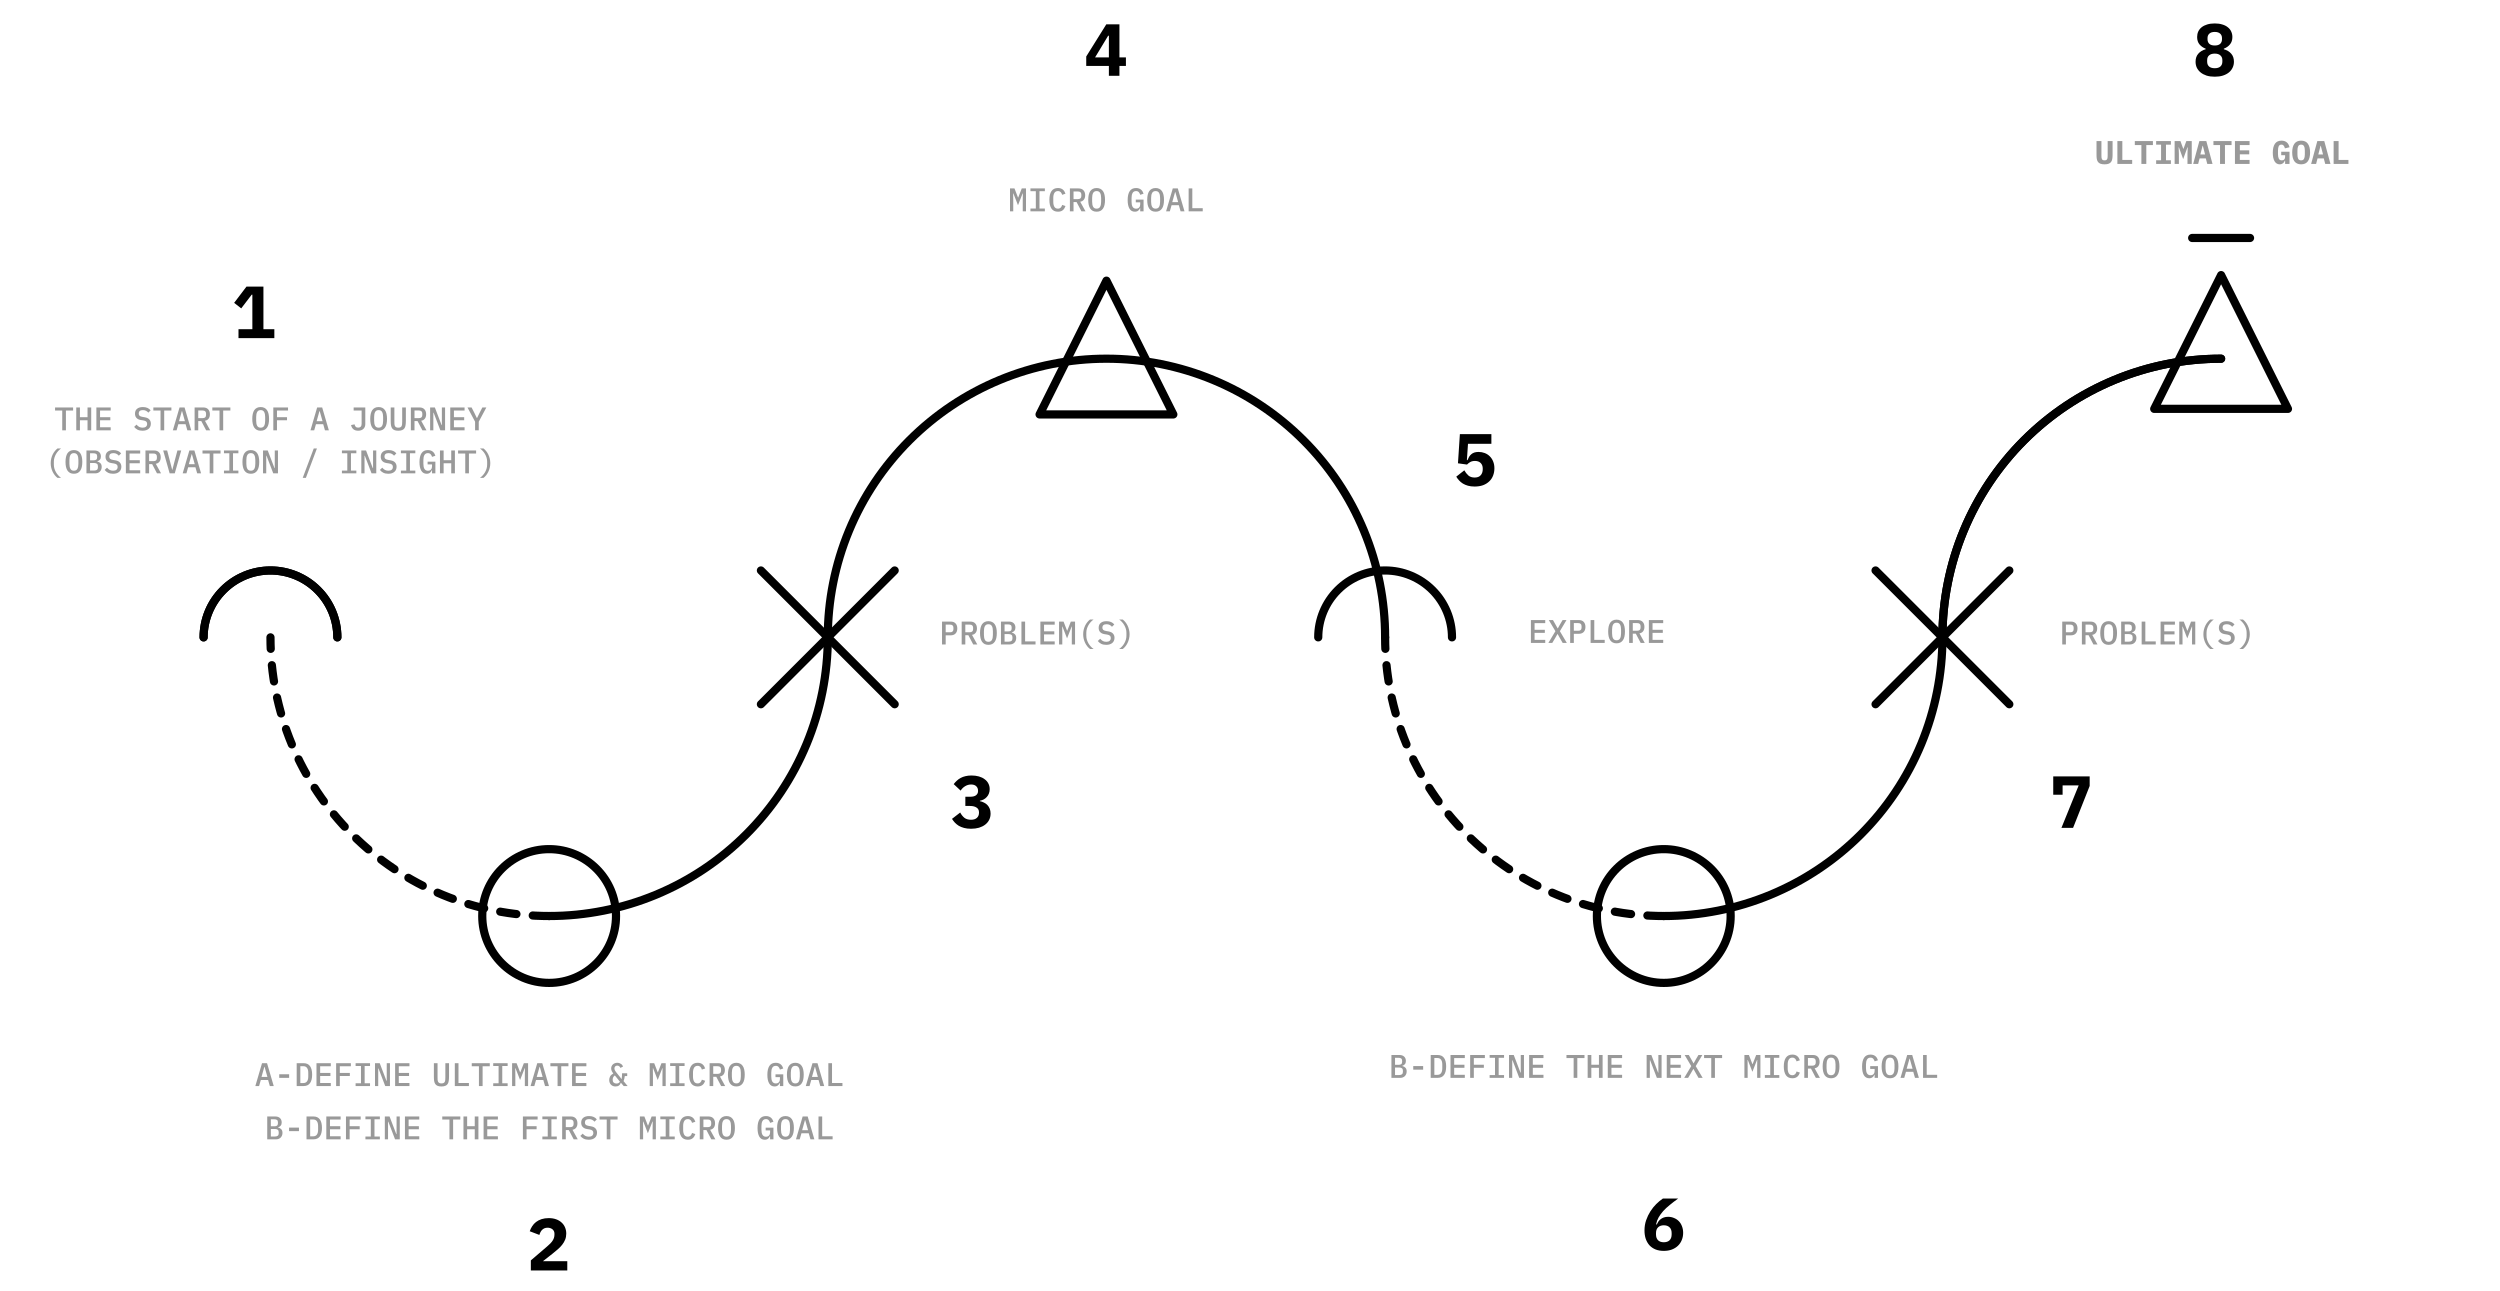 <svg width="1220" height="630" viewBox="0 0 1220 630" fill="none"
    xmlns="http://www.w3.org/2000/svg">
    <path d="M811.923 447.015C794.065 447.015 776.382 443.498 759.884 436.664C743.385 429.83 728.394 419.813 715.766 407.186C703.139 394.558 693.122 379.567 686.288 363.069C679.454 346.57 675.937 328.887 675.937 311.029" stroke="currentColor" stroke-width="4" stroke-linecap="round" stroke-dasharray="8 8"/>
    <path d="M267.978 447.015C250.12 447.015 232.437 443.498 215.938 436.664C199.439 429.83 184.448 419.813 171.821 407.186C159.193 394.558 149.177 379.567 142.343 363.069C135.509 346.57 131.991 328.887 131.991 311.029" stroke="currentColor" stroke-width="4" stroke-linecap="round" stroke-dasharray="8 8"/>
    <path d="M99.355 311.029C99.355 306.743 100.199 302.499 101.839 298.54C103.479 294.58 105.883 290.982 108.914 287.951C111.944 284.921 115.542 282.517 119.502 280.877C123.462 279.236 127.706 278.392 131.991 278.392C136.277 278.392 140.521 279.236 144.481 280.877C148.441 282.517 152.039 284.921 155.069 287.951C158.1 290.982 160.504 294.58 162.144 298.54C163.784 302.499 164.628 306.743 164.628 311.029" stroke="currentColor" stroke-width="4" stroke-linecap="round"/>
    <circle cx="267.978" cy="447.015" r="32.637" stroke="currentColor" stroke-width="4"/>
    <path d="M436.601 278.392L371.327 343.666" stroke="currentColor" stroke-width="4" stroke-linecap="round" stroke-linejoin="round"/>
    <path d="M371.328 278.392L436.601 343.665" stroke="currentColor" stroke-width="4" stroke-linecap="round" stroke-linejoin="round"/>
    <path d="M643.3 311.029C643.3 302.373 646.739 294.072 652.859 287.951C658.98 281.831 667.281 278.392 675.937 278.392C684.593 278.392 692.894 281.831 699.015 287.951C705.135 294.072 708.574 302.373 708.574 311.029" stroke="currentColor" stroke-width="4" stroke-linecap="round"/>
    <circle cx="811.923" cy="447.015" r="32.637" stroke="currentColor" stroke-width="4"/>
    <path d="M980.546 278.392L915.273 343.665" stroke="currentColor" stroke-width="4" stroke-linecap="round" stroke-linejoin="round"/>
    <path d="M915.273 278.392L980.546 343.665" stroke="currentColor" stroke-width="4" stroke-linecap="round" stroke-linejoin="round"/>
    <path d="M1083.9 175.043C1047.83 175.043 1013.24 189.37 987.739 214.872C962.237 240.375 947.91 274.963 947.91 311.029" stroke="currentColor" stroke-width="4" stroke-linecap="round"/>
    <path d="M675.937 311.029C675.937 293.171 672.419 275.488 665.586 258.989C658.752 242.491 648.735 227.5 636.107 214.872C623.48 202.245 608.489 192.228 591.99 185.394C575.492 178.56 557.809 175.043 539.951 175.043C522.093 175.043 504.409 178.56 487.911 185.394C471.412 192.228 456.421 202.245 443.794 214.872C431.166 227.5 421.149 242.491 414.316 258.989C407.482 275.488 403.964 293.171 403.964 311.029" stroke="currentColor" stroke-width="4" stroke-linecap="round"/>
    <path d="M1083.9 175.043C1066.04 175.043 1048.35 178.56 1031.86 185.394C1015.36 192.228 1000.37 202.245 987.739 214.872C975.112 227.5 965.095 242.491 958.261 258.989C951.427 275.488 947.91 293.171 947.91 311.029" stroke="currentColor" stroke-width="4" stroke-linecap="round"/>
    <path d="M267.978 447.015C285.836 447.015 303.519 443.498 320.018 436.664C336.516 429.83 351.507 419.813 364.135 407.186C376.762 394.558 386.779 379.567 393.613 363.069C400.447 346.57 403.964 328.887 403.964 311.029" stroke="currentColor" stroke-width="4" stroke-linecap="round"/>
    <path d="M811.923 447.015C829.781 447.015 847.464 443.498 863.963 436.664C880.462 429.83 895.453 419.813 908.08 407.186C920.708 394.558 930.724 379.567 937.558 363.069C944.392 346.57 947.91 328.887 947.91 311.029" stroke="currentColor" stroke-width="4" stroke-linecap="round"/>
    <path d="M164.628 311.029C164.628 302.373 161.19 294.072 155.069 287.951C148.949 281.831 140.647 278.392 131.991 278.392C123.336 278.392 115.034 281.831 108.914 287.951C102.793 294.072 99.355 302.373 99.355 311.029" stroke="currentColor" stroke-width="4" stroke-linecap="round"/>
    <path d="M539.951 136.966L572.587 202.24H507.314L539.951 136.966Z" stroke="currentColor" stroke-width="4" stroke-linecap="round" stroke-linejoin="round"/>
    <path opacity="0.4" d="M131.677 530L130.829 527.024H127.277L126.429 530H124.605L127.869 518.832H130.317L133.581 530H131.677ZM129.117 520.64H128.989L127.613 525.536H130.493L129.117 520.64ZM136.263 526V524.256H141.095V526H136.263ZM144.784 518.832H148.112C149.542 518.832 150.598 519.307 151.28 520.256C151.974 521.205 152.32 522.592 152.32 524.416C152.32 526.24 151.974 527.627 151.28 528.576C150.598 529.525 149.542 530 148.112 530H144.784V518.832ZM148 528.528C148.822 528.528 149.43 528.256 149.824 527.712C150.23 527.157 150.432 526.368 150.432 525.344V523.488C150.432 522.464 150.23 521.68 149.824 521.136C149.43 520.581 148.822 520.304 148 520.304H146.56V528.528H148ZM154.442 530V518.832H161.434V520.336H156.234V523.584H161.242V525.088H156.234V528.496H161.434V530H154.442ZM164.036 530V518.832H171.22V520.336H165.828V523.584H170.724V525.088H165.828V530H164.036ZM173.534 530V528.64H176.158V520.192H173.534V518.832H180.574V520.192H177.95V528.64H180.574V530H173.534ZM184.711 521.408H184.567V530H182.999V518.832H185.303L188.583 527.424H188.727V518.832H190.295V530H187.991L184.711 521.408ZM192.817 530V518.832H199.809V520.336H194.609V523.584H199.617V525.088H194.609V528.496H199.809V530H192.817ZM213.525 518.832V525.696C213.525 526.155 213.535 526.571 213.557 526.944C213.589 527.317 213.669 527.637 213.797 527.904C213.925 528.16 214.117 528.357 214.373 528.496C214.629 528.635 214.981 528.704 215.429 528.704C215.877 528.704 216.229 528.635 216.485 528.496C216.741 528.357 216.933 528.16 217.061 527.904C217.189 527.637 217.263 527.317 217.285 526.944C217.317 526.571 217.333 526.155 217.333 525.696V518.832H219.125V525.376C219.125 526.176 219.077 526.88 218.981 527.488C218.895 528.085 218.719 528.587 218.453 528.992C218.186 529.387 217.807 529.685 217.317 529.888C216.837 530.091 216.207 530.192 215.429 530.192C214.65 530.192 214.015 530.091 213.525 529.888C213.045 529.685 212.671 529.387 212.405 528.992C212.138 528.587 211.957 528.085 211.861 527.488C211.775 526.88 211.733 526.176 211.733 525.376V518.832H213.525ZM221.95 530V518.832H223.742V528.496H228.83V530H221.95ZM235.512 520.336V530H233.72V520.336H230.216V518.832H239.016V520.336H235.512ZM240.69 530V528.64H243.314V520.192H240.69V518.832H247.73V520.192H245.106V528.64H247.73V530H240.69ZM256.124 524.656L256.172 521.296H256.044L253.804 527.04L251.564 521.296H251.436L251.484 524.656V530H249.9V518.832H252.092L253.804 523.264H253.916L255.644 518.832H257.708V530H256.124V524.656ZM265.989 530L265.141 527.024H261.589L260.741 530H258.917L262.181 518.832H264.629L267.893 530H265.989ZM263.429 520.64H263.301L261.925 525.536H264.805L263.429 520.64ZM273.887 520.336V530H272.095V520.336H268.591V518.832H277.391V520.336H273.887ZM279.161 530V518.832H286.153V520.336H280.953V523.584H285.961V525.088H280.953V528.496H286.153V530H279.161ZM300.38 530.192C299.89 530.192 299.452 530.112 299.068 529.952C298.684 529.781 298.359 529.552 298.092 529.264C297.836 528.976 297.639 528.645 297.5 528.272C297.362 527.888 297.292 527.477 297.292 527.04C297.292 526.432 297.442 525.851 297.74 525.296C298.039 524.741 298.556 524.267 299.292 523.872C298.972 523.456 298.716 523.051 298.524 522.656C298.343 522.261 298.252 521.84 298.252 521.392C298.252 520.987 298.327 520.619 298.476 520.288C298.636 519.947 298.85 519.653 299.116 519.408C299.383 519.163 299.698 518.976 300.06 518.848C300.434 518.709 300.828 518.64 301.244 518.64C301.618 518.64 301.959 518.693 302.268 518.8C302.578 518.907 302.85 519.045 303.084 519.216C303.33 519.387 303.532 519.584 303.692 519.808C303.852 520.021 303.975 520.24 304.06 520.464L302.764 521.136C302.636 520.805 302.439 520.539 302.172 520.336C301.906 520.123 301.586 520.016 301.212 520.016C300.807 520.016 300.476 520.144 300.22 520.4C299.975 520.645 299.852 520.965 299.852 521.36V521.472C299.852 521.632 299.874 521.787 299.916 521.936C299.959 522.085 300.028 522.245 300.124 522.416C300.22 522.587 300.343 522.779 300.492 522.992C300.652 523.195 300.844 523.44 301.068 523.728L302.284 525.232L303.292 526.56H303.372C303.447 526.165 303.495 525.712 303.516 525.2C303.538 524.688 303.554 524.208 303.564 523.76H306.076V525.12H304.908C304.844 525.568 304.77 525.984 304.684 526.368C304.61 526.741 304.482 527.152 304.3 527.6L306.3 530H304.364L303.02 528.4H302.924C302.807 528.944 302.524 529.381 302.076 529.712C301.639 530.032 301.074 530.192 300.38 530.192ZM300.828 528.768C301.191 528.768 301.516 528.699 301.804 528.56C302.103 528.411 302.343 528.181 302.524 527.872L300.044 524.816C299.639 525.104 299.362 525.424 299.212 525.776C299.063 526.117 298.988 526.485 298.988 526.88V527.024C298.988 527.568 299.154 527.995 299.484 528.304C299.826 528.613 300.274 528.768 300.828 528.768ZM323.28 524.656L323.328 521.296H323.2L320.96 527.04L318.72 521.296H318.592L318.64 524.656V530H317.056V518.832H319.248L320.96 523.264H321.072L322.8 518.832H324.864V530H323.28V524.656ZM327.034 530V528.64H329.658V520.192H327.034V518.832H334.074V520.192H331.45V528.64H334.074V530H327.034ZM340.467 530.192C339.049 530.192 337.993 529.691 337.299 528.688C336.617 527.685 336.275 526.261 336.275 524.416C336.275 522.571 336.617 521.147 337.299 520.144C337.993 519.141 339.049 518.64 340.467 518.64C341.011 518.64 341.481 518.715 341.875 518.864C342.281 519.003 342.627 519.2 342.915 519.456C343.203 519.701 343.443 519.995 343.635 520.336C343.838 520.667 344.003 521.024 344.131 521.408L342.515 521.952C342.43 521.696 342.334 521.456 342.227 521.232C342.121 521.008 341.987 520.816 341.827 520.656C341.667 520.496 341.475 520.368 341.251 520.272C341.038 520.176 340.771 520.128 340.451 520.128C339.662 520.128 339.086 520.432 338.723 521.04C338.361 521.637 338.179 522.448 338.179 523.472V525.36C338.179 526.384 338.361 527.2 338.723 527.808C339.086 528.405 339.662 528.704 340.451 528.704C340.771 528.704 341.038 528.656 341.251 528.56C341.475 528.464 341.667 528.336 341.827 528.176C341.987 528.016 342.121 527.824 342.227 527.6C342.334 527.376 342.43 527.136 342.515 526.88L344.131 527.424C344.003 527.808 343.838 528.171 343.635 528.512C343.443 528.843 343.203 529.136 342.915 529.392C342.627 529.637 342.281 529.835 341.875 529.984C341.481 530.123 341.011 530.192 340.467 530.192ZM348.061 530H346.285V518.832H350.461C351.528 518.832 352.338 519.131 352.893 519.728C353.458 520.325 353.741 521.147 353.741 522.192C353.741 523.045 353.533 523.749 353.117 524.304C352.701 524.859 352.104 525.2 351.325 525.328L353.901 530H351.917L349.549 525.488H348.061V530ZM350.205 524.048C351.314 524.048 351.869 523.541 351.869 522.528V521.84C351.869 520.827 351.314 520.32 350.205 520.32H348.061V524.048H350.205ZM359.335 530.192C358.631 530.192 358.018 530.064 357.495 529.808C356.983 529.541 356.556 529.163 356.215 528.672C355.884 528.181 355.639 527.579 355.479 526.864C355.319 526.149 355.239 525.333 355.239 524.416C355.239 523.509 355.319 522.699 355.479 521.984C355.639 521.259 355.884 520.651 356.215 520.16C356.556 519.669 356.983 519.296 357.495 519.04C358.018 518.773 358.631 518.64 359.335 518.64C360.039 518.64 360.647 518.773 361.159 519.04C361.682 519.296 362.108 519.669 362.439 520.16C362.78 520.651 363.031 521.259 363.191 521.984C363.351 522.699 363.431 523.509 363.431 524.416C363.431 525.333 363.351 526.149 363.191 526.864C363.031 527.579 362.78 528.181 362.439 528.672C362.108 529.163 361.682 529.541 361.159 529.808C360.647 530.064 360.039 530.192 359.335 530.192ZM359.335 528.704C360.135 528.704 360.7 528.405 361.031 527.808C361.362 527.2 361.527 526.379 361.527 525.344V523.472C361.527 522.448 361.362 521.637 361.031 521.04C360.7 520.432 360.135 520.128 359.335 520.128C358.535 520.128 357.97 520.432 357.639 521.04C357.308 521.637 357.143 522.448 357.143 523.472V525.36C357.143 526.384 357.308 527.2 357.639 527.808C357.97 528.405 358.535 528.704 359.335 528.704ZM380.602 528.464H380.49C380.394 528.688 380.277 528.907 380.138 529.12C380.01 529.323 379.845 529.504 379.642 529.664C379.45 529.824 379.216 529.952 378.938 530.048C378.661 530.144 378.341 530.192 377.978 530.192C376.816 530.192 375.941 529.696 375.354 528.704C374.768 527.712 374.474 526.309 374.474 524.496C374.474 522.597 374.81 521.147 375.482 520.144C376.154 519.141 377.184 518.64 378.57 518.64C379.114 518.64 379.589 518.715 379.994 518.864C380.41 519.013 380.762 519.216 381.05 519.472C381.338 519.717 381.578 520.011 381.77 520.352C381.962 520.683 382.117 521.035 382.234 521.408L380.618 521.952C380.533 521.707 380.437 521.477 380.33 521.264C380.224 521.04 380.09 520.843 379.93 520.672C379.781 520.501 379.594 520.368 379.37 520.272C379.157 520.176 378.896 520.128 378.586 520.128C377.808 520.128 377.242 520.432 376.89 521.04C376.549 521.637 376.378 522.448 376.378 523.472V525.248C376.378 525.76 376.416 526.229 376.49 526.656C376.565 527.083 376.688 527.451 376.858 527.76C377.04 528.059 377.269 528.293 377.546 528.464C377.834 528.635 378.181 528.72 378.586 528.72C379.237 528.72 379.733 528.528 380.074 528.144C380.426 527.749 380.602 527.248 380.602 526.64V525.632H378.442V524.288H382.234V530H380.602V528.464ZM388.116 530.192C387.412 530.192 386.799 530.064 386.276 529.808C385.764 529.541 385.337 529.163 384.996 528.672C384.665 528.181 384.42 527.579 384.26 526.864C384.1 526.149 384.02 525.333 384.02 524.416C384.02 523.509 384.1 522.699 384.26 521.984C384.42 521.259 384.665 520.651 384.996 520.16C385.337 519.669 385.764 519.296 386.276 519.04C386.799 518.773 387.412 518.64 388.116 518.64C388.82 518.64 389.428 518.773 389.94 519.04C390.463 519.296 390.889 519.669 391.22 520.16C391.561 520.651 391.812 521.259 391.972 521.984C392.132 522.699 392.212 523.509 392.212 524.416C392.212 525.333 392.132 526.149 391.972 526.864C391.812 527.579 391.561 528.181 391.22 528.672C390.889 529.163 390.463 529.541 389.94 529.808C389.428 530.064 388.82 530.192 388.116 530.192ZM388.116 528.704C388.916 528.704 389.481 528.405 389.812 527.808C390.143 527.2 390.308 526.379 390.308 525.344V523.472C390.308 522.448 390.143 521.637 389.812 521.04C389.481 520.432 388.916 520.128 388.116 520.128C387.316 520.128 386.751 520.432 386.42 521.04C386.089 521.637 385.924 522.448 385.924 523.472V525.36C385.924 526.384 386.089 527.2 386.42 527.808C386.751 528.405 387.316 528.704 388.116 528.704ZM400.302 530L399.454 527.024H395.902L395.054 530H393.23L396.494 518.832H398.942L402.206 530H400.302ZM397.742 520.64H397.614L396.238 525.536H399.118L397.742 520.64ZM404.232 530V518.832H406.024V528.496H411.112V530H404.232Z" fill="currentColor"/>
    <path opacity="0.4" d="M1006.37 314.494V303.326H1010.54C1011.61 303.326 1012.42 303.625 1012.98 304.222C1013.54 304.819 1013.82 305.641 1013.82 306.686C1013.82 307.731 1013.54 308.553 1012.98 309.15C1012.42 309.747 1011.61 310.046 1010.54 310.046H1008.16V314.494H1006.37ZM1008.16 308.558H1010.27C1011.38 308.558 1011.94 308.046 1011.94 307.022V306.334C1011.94 305.321 1011.38 304.814 1010.27 304.814H1008.16V308.558ZM1017.74 314.494H1015.96V303.326H1020.14C1021.2 303.326 1022.02 303.625 1022.57 304.222C1023.14 304.819 1023.42 305.641 1023.42 306.686C1023.42 307.539 1023.21 308.243 1022.79 308.798C1022.38 309.353 1021.78 309.694 1021 309.822L1023.58 314.494H1021.59L1019.23 309.982H1017.74V314.494ZM1019.88 308.542C1020.99 308.542 1021.55 308.035 1021.55 307.022V306.334C1021.55 305.321 1020.99 304.814 1019.88 304.814H1017.74V308.542H1019.88ZM1029.01 314.686C1028.31 314.686 1027.69 314.558 1027.17 314.302C1026.66 314.035 1026.23 313.657 1025.89 313.166C1025.56 312.675 1025.32 312.073 1025.16 311.358C1025 310.643 1024.92 309.827 1024.92 308.91C1024.92 308.003 1025 307.193 1025.16 306.478C1025.32 305.753 1025.56 305.145 1025.89 304.654C1026.23 304.163 1026.66 303.79 1027.17 303.534C1027.69 303.267 1028.31 303.134 1029.01 303.134C1029.72 303.134 1030.32 303.267 1030.84 303.534C1031.36 303.79 1031.78 304.163 1032.12 304.654C1032.46 305.145 1032.71 305.753 1032.87 306.478C1033.03 307.193 1033.11 308.003 1033.11 308.91C1033.11 309.827 1033.03 310.643 1032.87 311.358C1032.71 312.073 1032.46 312.675 1032.12 313.166C1031.78 313.657 1031.36 314.035 1030.84 314.302C1030.32 314.558 1029.72 314.686 1029.01 314.686ZM1029.01 313.198C1029.81 313.198 1030.38 312.899 1030.71 312.302C1031.04 311.694 1031.2 310.873 1031.2 309.838V307.966C1031.2 306.942 1031.04 306.131 1030.71 305.534C1030.38 304.926 1029.81 304.622 1029.01 304.622C1028.21 304.622 1027.65 304.926 1027.32 305.534C1026.98 306.131 1026.82 306.942 1026.82 307.966V309.854C1026.82 310.878 1026.98 311.694 1027.32 312.302C1027.65 312.899 1028.21 313.198 1029.01 313.198ZM1035.13 303.326H1038.99C1040 303.326 1040.79 303.587 1041.34 304.11C1041.91 304.633 1042.19 305.347 1042.19 306.254C1042.19 306.905 1042.03 307.422 1041.71 307.806C1041.39 308.19 1040.96 308.462 1040.41 308.622V308.702C1041.06 308.851 1041.59 309.139 1041.98 309.566C1042.38 309.982 1042.57 310.574 1042.57 311.342C1042.57 311.801 1042.5 312.222 1042.35 312.606C1042.2 312.99 1041.99 313.326 1041.71 313.614C1041.43 313.891 1041.1 314.11 1040.7 314.27C1040.32 314.419 1039.89 314.494 1039.42 314.494H1035.13V303.326ZM1038.88 313.118C1039.47 313.118 1039.93 312.995 1040.25 312.75C1040.57 312.505 1040.73 312.11 1040.73 311.566V310.99C1040.73 310.446 1040.57 310.051 1040.25 309.806C1039.93 309.561 1039.47 309.438 1038.88 309.438H1036.89V313.118H1038.88ZM1038.62 308.126C1039.19 308.126 1039.61 308.019 1039.9 307.806C1040.2 307.582 1040.35 307.214 1040.35 306.702V306.126C1040.35 305.614 1040.2 305.251 1039.9 305.038C1039.61 304.814 1039.19 304.702 1038.62 304.702H1036.89V308.126H1038.62ZM1045.13 314.494V303.326H1046.92V312.99H1052.01V314.494H1045.13ZM1054.37 314.494V303.326H1061.36V304.83H1056.16V308.078H1061.17V309.582H1056.16V312.99H1061.36V314.494H1054.37ZM1069.71 309.15L1069.75 305.79H1069.63L1067.39 311.534L1065.15 305.79H1065.02L1065.07 309.15V314.494H1063.48V303.326H1065.67L1067.39 307.758H1067.5L1069.23 303.326H1071.29V314.494H1069.71V309.15ZM1075.25 309.518C1075.25 308.739 1075.34 307.993 1075.51 307.278C1075.69 306.553 1075.93 305.881 1076.23 305.262C1076.54 304.643 1076.89 304.089 1077.3 303.598C1077.71 303.097 1078.13 302.675 1078.58 302.334H1080.32C1079.84 302.675 1079.39 303.075 1078.96 303.534C1078.54 303.993 1078.16 304.499 1077.84 305.054C1077.52 305.609 1077.27 306.201 1077.08 306.83C1076.88 307.449 1076.79 308.099 1076.79 308.782V310.254C1076.79 310.937 1076.88 311.593 1077.08 312.222C1077.27 312.841 1077.52 313.427 1077.84 313.982C1078.16 314.537 1078.54 315.043 1078.96 315.502C1079.39 315.961 1079.84 316.361 1080.32 316.702H1078.58C1078.13 316.371 1077.71 315.955 1077.3 315.454C1076.89 314.953 1076.54 314.393 1076.23 313.774C1075.93 313.155 1075.69 312.489 1075.51 311.774C1075.34 311.049 1075.25 310.297 1075.25 309.518ZM1086.48 314.686C1085.51 314.686 1084.69 314.515 1084.03 314.174C1083.37 313.833 1082.82 313.379 1082.4 312.814L1083.55 311.71C1083.98 312.222 1084.43 312.601 1084.91 312.846C1085.39 313.081 1085.93 313.198 1086.54 313.198C1087.25 313.198 1087.78 313.038 1088.16 312.718C1088.54 312.398 1088.73 311.939 1088.73 311.342C1088.73 310.862 1088.6 310.494 1088.32 310.238C1088.04 309.971 1087.57 309.779 1086.89 309.662L1085.68 309.47C1085.14 309.385 1084.7 309.246 1084.33 309.054C1083.97 308.851 1083.68 308.617 1083.45 308.35C1083.23 308.073 1083.06 307.769 1082.96 307.438C1082.86 307.097 1082.81 306.739 1082.81 306.366C1082.81 305.31 1083.16 304.51 1083.84 303.966C1084.52 303.411 1085.46 303.134 1086.65 303.134C1087.54 303.134 1088.29 303.278 1088.91 303.566C1089.54 303.843 1090.05 304.238 1090.43 304.75L1089.31 305.87C1089 305.497 1088.63 305.198 1088.21 304.974C1087.79 304.739 1087.27 304.622 1086.65 304.622C1085.99 304.622 1085.49 304.766 1085.13 305.054C1084.79 305.331 1084.62 305.742 1084.62 306.286C1084.62 306.745 1084.76 307.107 1085.02 307.374C1085.3 307.63 1085.78 307.817 1086.48 307.934L1087.66 308.142C1088.66 308.323 1089.4 308.691 1089.85 309.246C1090.31 309.79 1090.54 310.457 1090.54 311.246C1090.54 311.758 1090.45 312.227 1090.27 312.654C1090.1 313.081 1089.84 313.443 1089.49 313.742C1089.14 314.041 1088.72 314.275 1088.21 314.446C1087.7 314.606 1087.13 314.686 1086.48 314.686ZM1097.9 309.518C1097.9 310.297 1097.81 311.049 1097.62 311.774C1097.45 312.489 1097.21 313.155 1096.9 313.774C1096.61 314.393 1096.25 314.953 1095.85 315.454C1095.44 315.955 1095.02 316.371 1094.57 316.702H1092.82C1093.3 316.361 1093.76 315.961 1094.18 315.502C1094.61 315.043 1094.98 314.537 1095.3 313.982C1095.62 313.427 1095.88 312.841 1096.07 312.222C1096.26 311.593 1096.36 310.937 1096.36 310.254V308.782C1096.36 308.099 1096.26 307.449 1096.07 306.83C1095.88 306.201 1095.62 305.609 1095.3 305.054C1094.98 304.499 1094.61 303.993 1094.18 303.534C1093.76 303.075 1093.3 302.675 1092.82 302.334H1094.57C1095.02 302.675 1095.44 303.097 1095.85 303.598C1096.25 304.089 1096.61 304.643 1096.9 305.262C1097.21 305.881 1097.45 306.553 1097.62 307.278C1097.81 307.993 1097.9 308.739 1097.9 309.518Z" fill="currentColor"/>
    <path opacity="0.4" d="M459.703 314.494V303.326H463.879C464.945 303.326 465.756 303.625 466.311 304.222C466.876 304.819 467.159 305.641 467.159 306.686C467.159 307.731 466.876 308.553 466.311 309.15C465.756 309.747 464.945 310.046 463.879 310.046H461.495V314.494H459.703ZM461.495 308.558H463.607C464.716 308.558 465.271 308.046 465.271 307.022V306.334C465.271 305.321 464.716 304.814 463.607 304.814H461.495V308.558ZM471.073 314.494H469.297V303.326H473.473C474.539 303.326 475.35 303.625 475.905 304.222C476.47 304.819 476.753 305.641 476.753 306.686C476.753 307.539 476.545 308.243 476.129 308.798C475.713 309.353 475.115 309.694 474.337 309.822L476.913 314.494H474.929L472.561 309.982H471.073V314.494ZM473.217 308.542C474.326 308.542 474.881 308.035 474.881 307.022V306.334C474.881 305.321 474.326 304.814 473.217 304.814H471.073V308.542H473.217ZM482.346 314.686C481.642 314.686 481.029 314.558 480.506 314.302C479.994 314.035 479.568 313.657 479.226 313.166C478.896 312.675 478.65 312.073 478.49 311.358C478.33 310.643 478.25 309.827 478.25 308.91C478.25 308.003 478.33 307.193 478.49 306.478C478.65 305.753 478.896 305.145 479.226 304.654C479.568 304.163 479.994 303.79 480.506 303.534C481.029 303.267 481.642 303.134 482.346 303.134C483.05 303.134 483.658 303.267 484.17 303.534C484.693 303.79 485.12 304.163 485.45 304.654C485.792 305.145 486.042 305.753 486.202 306.478C486.362 307.193 486.442 308.003 486.442 308.91C486.442 309.827 486.362 310.643 486.202 311.358C486.042 312.073 485.792 312.675 485.45 313.166C485.12 313.657 484.693 314.035 484.17 314.302C483.658 314.558 483.05 314.686 482.346 314.686ZM482.346 313.198C483.146 313.198 483.712 312.899 484.042 312.302C484.373 311.694 484.538 310.873 484.538 309.838V307.966C484.538 306.942 484.373 306.131 484.042 305.534C483.712 304.926 483.146 304.622 482.346 304.622C481.546 304.622 480.981 304.926 480.65 305.534C480.32 306.131 480.154 306.942 480.154 307.966V309.854C480.154 310.878 480.32 311.694 480.65 312.302C480.981 312.899 481.546 313.198 482.346 313.198ZM488.468 303.326H492.324C493.337 303.326 494.121 303.587 494.676 304.11C495.241 304.633 495.524 305.347 495.524 306.254C495.524 306.905 495.364 307.422 495.044 307.806C494.724 308.19 494.292 308.462 493.748 308.622V308.702C494.399 308.851 494.921 309.139 495.316 309.566C495.711 309.982 495.908 310.574 495.908 311.342C495.908 311.801 495.833 312.222 495.684 312.606C495.535 312.99 495.321 313.326 495.044 313.614C494.767 313.891 494.431 314.11 494.036 314.27C493.652 314.419 493.225 314.494 492.756 314.494H488.468V303.326ZM492.212 313.118C492.809 313.118 493.268 312.995 493.588 312.75C493.908 312.505 494.068 312.11 494.068 311.566V310.99C494.068 310.446 493.908 310.051 493.588 309.806C493.268 309.561 492.809 309.438 492.212 309.438H490.228V313.118H492.212ZM491.956 308.126C492.521 308.126 492.948 308.019 493.236 307.806C493.535 307.582 493.684 307.214 493.684 306.702V306.126C493.684 305.614 493.535 305.251 493.236 305.038C492.948 304.814 492.521 304.702 491.956 304.702H490.228V308.126H491.956ZM498.462 314.494V303.326H500.254V312.99H505.342V314.494H498.462ZM507.704 314.494V303.326H514.696V304.83H509.496V308.078H514.504V309.582H509.496V312.99H514.696V314.494H507.704ZM523.041 309.15L523.089 305.79H522.961L520.721 311.534L518.481 305.79H518.353L518.401 309.15V314.494H516.817V303.326H519.009L520.721 307.758H520.833L522.561 303.326H524.625V314.494H523.041V309.15ZM528.587 309.518C528.587 308.739 528.672 307.993 528.843 307.278C529.024 306.553 529.264 305.881 529.563 305.262C529.872 304.643 530.23 304.089 530.635 303.598C531.04 303.097 531.467 302.675 531.915 302.334H533.659C533.179 302.675 532.726 303.075 532.299 303.534C531.872 303.993 531.499 304.499 531.179 305.054C530.859 305.609 530.603 306.201 530.411 306.83C530.219 307.449 530.123 308.099 530.123 308.782V310.254C530.123 310.937 530.219 311.593 530.411 312.222C530.603 312.841 530.859 313.427 531.179 313.982C531.499 314.537 531.872 315.043 532.299 315.502C532.726 315.961 533.179 316.361 533.659 316.702H531.915C531.467 316.371 531.04 315.955 530.635 315.454C530.23 314.953 529.872 314.393 529.563 313.774C529.264 313.155 529.024 312.489 528.843 311.774C528.672 311.049 528.587 310.297 528.587 309.518ZM539.813 314.686C538.842 314.686 538.026 314.515 537.365 314.174C536.703 313.833 536.159 313.379 535.733 312.814L536.885 311.71C537.311 312.222 537.765 312.601 538.245 312.846C538.725 313.081 539.269 313.198 539.877 313.198C540.581 313.198 541.119 313.038 541.493 312.718C541.877 312.398 542.069 311.939 542.069 311.342C542.069 310.862 541.93 310.494 541.653 310.238C541.375 309.971 540.901 309.779 540.229 309.662L539.013 309.47C538.479 309.385 538.031 309.246 537.669 309.054C537.306 308.851 537.013 308.617 536.789 308.35C536.565 308.073 536.399 307.769 536.293 307.438C536.197 307.097 536.149 306.739 536.149 306.366C536.149 305.31 536.49 304.51 537.173 303.966C537.855 303.411 538.794 303.134 539.989 303.134C540.874 303.134 541.626 303.278 542.245 303.566C542.874 303.843 543.381 304.238 543.765 304.75L542.645 305.87C542.335 305.497 541.967 305.198 541.541 304.974C541.125 304.739 540.607 304.622 539.989 304.622C539.327 304.622 538.821 304.766 538.469 305.054C538.127 305.331 537.957 305.742 537.957 306.286C537.957 306.745 538.09 307.107 538.357 307.374C538.634 307.63 539.119 307.817 539.813 307.934L540.997 308.142C541.999 308.323 542.73 308.691 543.189 309.246C543.647 309.79 543.877 310.457 543.877 311.246C543.877 311.758 543.786 312.227 543.605 312.654C543.434 313.081 543.173 313.443 542.821 313.742C542.479 314.041 542.053 314.275 541.541 314.446C541.039 314.606 540.463 314.686 539.813 314.686ZM551.231 309.518C551.231 310.297 551.14 311.049 550.959 311.774C550.788 312.489 550.548 313.155 550.239 313.774C549.94 314.393 549.588 314.953 549.183 315.454C548.777 315.955 548.351 316.371 547.903 316.702H546.159C546.639 316.361 547.092 315.961 547.519 315.502C547.945 315.043 548.319 314.537 548.639 313.982C548.959 313.427 549.215 312.841 549.407 312.222C549.599 311.593 549.695 310.937 549.695 310.254V308.782C549.695 308.099 549.599 307.449 549.407 306.83C549.215 306.201 548.959 305.609 548.639 305.054C548.319 304.499 547.945 303.993 547.519 303.534C547.092 303.075 546.639 302.675 546.159 302.334H547.903C548.351 302.675 548.777 303.097 549.183 303.598C549.588 304.089 549.94 304.643 550.239 305.262C550.548 305.881 550.788 306.553 550.959 307.278C551.14 307.993 551.231 308.739 551.231 309.518Z" fill="currentColor"/>
    <path opacity="0.4" d="M747.084 313.75V302.582H754.076V304.086H748.876V307.334H753.884V308.838H748.876V312.246H754.076V313.75H747.084ZM764.614 313.75H762.582L761.318 311.542L760.134 309.43H760.038L758.822 311.542L757.51 313.75H755.606L759.03 308.022L755.814 302.582H757.846L758.982 304.582L760.134 306.646H760.214L761.366 304.582L762.55 302.582H764.454L761.222 308.022L764.614 313.75ZM766.24 313.75V302.582H770.416C771.483 302.582 772.293 302.881 772.848 303.478C773.413 304.076 773.696 304.897 773.696 305.942C773.696 306.988 773.413 307.809 772.848 308.406C772.293 309.004 771.483 309.302 770.416 309.302H768.032V313.75H766.24ZM768.032 307.814H770.144C771.253 307.814 771.808 307.302 771.808 306.278V305.59C771.808 304.577 771.253 304.07 770.144 304.07H768.032V307.814ZM776.218 313.75V302.582H778.01V312.246H783.098V313.75H776.218ZM788.883 313.942C788.179 313.942 787.566 313.814 787.043 313.558C786.531 313.292 786.105 312.913 785.763 312.422C785.433 311.932 785.187 311.329 785.027 310.614C784.867 309.9 784.787 309.084 784.787 308.166C784.787 307.26 784.867 306.449 785.027 305.734C785.187 305.009 785.433 304.401 785.763 303.91C786.105 303.42 786.531 303.046 787.043 302.79C787.566 302.524 788.179 302.39 788.883 302.39C789.587 302.39 790.195 302.524 790.707 302.79C791.23 303.046 791.657 303.42 791.987 303.91C792.329 304.401 792.579 305.009 792.739 305.734C792.899 306.449 792.979 307.26 792.979 308.166C792.979 309.084 792.899 309.9 792.739 310.614C792.579 311.329 792.329 311.932 791.987 312.422C791.657 312.913 791.23 313.292 790.707 313.558C790.195 313.814 789.587 313.942 788.883 313.942ZM788.883 312.454C789.683 312.454 790.249 312.156 790.579 311.558C790.91 310.95 791.075 310.129 791.075 309.094V307.222C791.075 306.198 790.91 305.388 790.579 304.79C790.249 304.182 789.683 303.878 788.883 303.878C788.083 303.878 787.518 304.182 787.187 304.79C786.857 305.388 786.691 306.198 786.691 307.222V309.11C786.691 310.134 786.857 310.95 787.187 311.558C787.518 312.156 788.083 312.454 788.883 312.454ZM796.797 313.75H795.021V302.582H799.197C800.264 302.582 801.074 302.881 801.629 303.478C802.194 304.076 802.477 304.897 802.477 305.942C802.477 306.796 802.269 307.5 801.853 308.054C801.437 308.609 800.84 308.95 800.061 309.078L802.637 313.75H800.653L798.285 309.238H796.797V313.75ZM798.941 307.798C800.05 307.798 800.605 307.292 800.605 306.278V305.59C800.605 304.577 800.05 304.07 798.941 304.07H796.797V307.798H798.941ZM804.647 313.75V302.582H811.639V304.086H806.439V307.334H811.447V308.838H806.439V312.246H811.639V313.75H804.647Z" fill="currentColor"/>
    <path opacity="0.4" d="M499.102 97.774L499.15 94.414H499.022L496.782 100.158L494.542 94.414H494.414L494.462 97.774V103.118H492.878V91.95H495.07L496.782 96.382H496.894L498.622 91.95H500.686V103.118H499.102V97.774ZM502.856 103.118V101.758H505.48V93.31H502.856V91.95H509.896V93.31H507.272V101.758H509.896V103.118H502.856ZM516.289 103.31C514.871 103.31 513.815 102.808 513.121 101.806C512.439 100.803 512.097 99.379 512.097 97.534C512.097 95.688 512.439 94.264 513.121 93.262C513.815 92.259 514.871 91.758 516.289 91.758C516.833 91.758 517.303 91.832 517.697 91.982C518.103 92.12 518.449 92.318 518.737 92.574C519.025 92.819 519.265 93.112 519.457 93.454C519.66 93.784 519.825 94.142 519.953 94.526L518.337 95.07C518.252 94.814 518.156 94.574 518.049 94.35C517.943 94.126 517.809 93.934 517.649 93.774C517.489 93.614 517.297 93.486 517.073 93.39C516.86 93.294 516.593 93.246 516.273 93.246C515.484 93.246 514.908 93.55 514.545 94.158C514.183 94.755 514.001 95.566 514.001 96.59V98.478C514.001 99.502 514.183 100.318 514.545 100.926C514.908 101.523 515.484 101.822 516.273 101.822C516.593 101.822 516.86 101.774 517.073 101.678C517.297 101.582 517.489 101.454 517.649 101.294C517.809 101.134 517.943 100.942 518.049 100.718C518.156 100.494 518.252 100.254 518.337 99.998L519.953 100.542C519.825 100.926 519.66 101.288 519.457 101.63C519.265 101.96 519.025 102.254 518.737 102.51C518.449 102.755 518.103 102.952 517.697 103.102C517.303 103.24 516.833 103.31 516.289 103.31ZM523.883 103.118H522.107V91.95H526.283C527.35 91.95 528.16 92.248 528.715 92.846C529.28 93.443 529.563 94.264 529.563 95.31C529.563 96.163 529.355 96.867 528.939 97.422C528.523 97.976 527.926 98.318 527.147 98.446L529.723 103.118H527.739L525.371 98.606H523.883V103.118ZM526.027 97.166C527.136 97.166 527.691 96.659 527.691 95.646V94.958C527.691 93.944 527.136 93.438 526.027 93.438H523.883V97.166H526.027ZM535.157 103.31C534.453 103.31 533.839 103.182 533.317 102.926C532.805 102.659 532.378 102.28 532.037 101.79C531.706 101.299 531.461 100.696 531.301 99.982C531.141 99.267 531.061 98.451 531.061 97.534C531.061 96.627 531.141 95.816 531.301 95.102C531.461 94.376 531.706 93.768 532.037 93.278C532.378 92.787 532.805 92.414 533.317 92.158C533.839 91.891 534.453 91.758 535.157 91.758C535.861 91.758 536.469 91.891 536.981 92.158C537.503 92.414 537.93 92.787 538.261 93.278C538.602 93.768 538.853 94.376 539.013 95.102C539.173 95.816 539.253 96.627 539.253 97.534C539.253 98.451 539.173 99.267 539.013 99.982C538.853 100.696 538.602 101.299 538.261 101.79C537.93 102.28 537.503 102.659 536.981 102.926C536.469 103.182 535.861 103.31 535.157 103.31ZM535.157 101.822C535.957 101.822 536.522 101.523 536.853 100.926C537.183 100.318 537.349 99.496 537.349 98.462V96.59C537.349 95.566 537.183 94.755 536.853 94.158C536.522 93.55 535.957 93.246 535.157 93.246C534.357 93.246 533.791 93.55 533.461 94.158C533.13 94.755 532.965 95.566 532.965 96.59V98.478C532.965 99.502 533.13 100.318 533.461 100.926C533.791 101.523 534.357 101.822 535.157 101.822ZM556.424 101.582H556.312C556.216 101.806 556.099 102.024 555.96 102.238C555.832 102.44 555.667 102.622 555.464 102.782C555.272 102.942 555.038 103.07 554.76 103.166C554.483 103.262 554.163 103.31 553.8 103.31C552.638 103.31 551.763 102.814 551.176 101.822C550.59 100.83 550.296 99.427 550.296 97.614C550.296 95.715 550.632 94.264 551.304 93.262C551.976 92.259 553.006 91.758 554.392 91.758C554.936 91.758 555.411 91.832 555.816 91.982C556.232 92.131 556.584 92.334 556.872 92.59C557.16 92.835 557.4 93.128 557.592 93.47C557.784 93.8 557.939 94.152 558.056 94.526L556.44 95.07C556.355 94.824 556.259 94.595 556.152 94.382C556.046 94.158 555.912 93.96 555.752 93.79C555.603 93.619 555.416 93.486 555.192 93.39C554.979 93.294 554.718 93.246 554.408 93.246C553.63 93.246 553.064 93.55 552.712 94.158C552.371 94.755 552.2 95.566 552.2 96.59V98.366C552.2 98.878 552.238 99.347 552.312 99.774C552.387 100.2 552.51 100.568 552.68 100.878C552.862 101.176 553.091 101.411 553.368 101.582C553.656 101.752 554.003 101.838 554.408 101.838C555.059 101.838 555.555 101.646 555.896 101.262C556.248 100.867 556.424 100.366 556.424 99.758V98.75H554.264V97.406H558.056V103.118H556.424V101.582ZM563.938 103.31C563.234 103.31 562.621 103.182 562.098 102.926C561.586 102.659 561.159 102.28 560.818 101.79C560.487 101.299 560.242 100.696 560.082 99.982C559.922 99.267 559.842 98.451 559.842 97.534C559.842 96.627 559.922 95.816 560.082 95.102C560.242 94.376 560.487 93.768 560.818 93.278C561.159 92.787 561.586 92.414 562.098 92.158C562.621 91.891 563.234 91.758 563.938 91.758C564.642 91.758 565.25 91.891 565.762 92.158C566.285 92.414 566.711 92.787 567.042 93.278C567.383 93.768 567.634 94.376 567.794 95.102C567.954 95.816 568.034 96.627 568.034 97.534C568.034 98.451 567.954 99.267 567.794 99.982C567.634 100.696 567.383 101.299 567.042 101.79C566.711 102.28 566.285 102.659 565.762 102.926C565.25 103.182 564.642 103.31 563.938 103.31ZM563.938 101.822C564.738 101.822 565.303 101.523 565.634 100.926C565.965 100.318 566.13 99.496 566.13 98.462V96.59C566.13 95.566 565.965 94.755 565.634 94.158C565.303 93.55 564.738 93.246 563.938 93.246C563.138 93.246 562.573 93.55 562.242 94.158C561.911 94.755 561.746 95.566 561.746 96.59V98.478C561.746 99.502 561.911 100.318 562.242 100.926C562.573 101.523 563.138 101.822 563.938 101.822ZM576.124 103.118L575.276 100.142H571.724L570.876 103.118H569.052L572.316 91.95H574.764L578.028 103.118H576.124ZM573.564 93.758H573.436L572.06 98.654H574.94L573.564 93.758ZM580.054 103.118V91.95H581.846V101.614H586.934V103.118H580.054Z" fill="currentColor"/>
    <path opacity="0.4" d="M130.41 544.832H134.266C135.279 544.832 136.063 545.093 136.618 545.616C137.183 546.139 137.466 546.853 137.466 547.76C137.466 548.411 137.306 548.928 136.986 549.312C136.666 549.696 136.234 549.968 135.69 550.128V550.208C136.34 550.357 136.863 550.645 137.258 551.072C137.652 551.488 137.85 552.08 137.85 552.848C137.85 553.307 137.775 553.728 137.626 554.112C137.476 554.496 137.263 554.832 136.986 555.12C136.708 555.397 136.372 555.616 135.978 555.776C135.594 555.925 135.167 556 134.698 556H130.41V544.832ZM134.154 554.624C134.751 554.624 135.21 554.501 135.53 554.256C135.85 554.011 136.01 553.616 136.01 553.072V552.496C136.01 551.952 135.85 551.557 135.53 551.312C135.21 551.067 134.751 550.944 134.154 550.944H132.17V554.624H134.154ZM133.898 549.632C134.463 549.632 134.89 549.525 135.178 549.312C135.476 549.088 135.626 548.72 135.626 548.208V547.632C135.626 547.12 135.476 546.757 135.178 546.544C134.89 546.32 134.463 546.208 133.898 546.208H132.17V549.632H133.898ZM141.06 552V550.256H145.892V552H141.06ZM149.581 544.832H152.909C154.339 544.832 155.395 545.307 156.077 546.256C156.771 547.205 157.117 548.592 157.117 550.416C157.117 552.24 156.771 553.627 156.077 554.576C155.395 555.525 154.339 556 152.909 556H149.581V544.832ZM152.797 554.528C153.619 554.528 154.227 554.256 154.621 553.712C155.027 553.157 155.229 552.368 155.229 551.344V549.488C155.229 548.464 155.027 547.68 154.621 547.136C154.227 546.581 153.619 546.304 152.797 546.304H151.357V554.528H152.797ZM159.239 556V544.832H166.231V546.336H161.031V549.584H166.039V551.088H161.031V554.496H166.231V556H159.239ZM168.833 556V544.832H176.017V546.336H170.625V549.584H175.521V551.088H170.625V556H168.833ZM178.331 556V554.64H180.955V546.192H178.331V544.832H185.371V546.192H182.747V554.64H185.371V556H178.331ZM189.508 547.408H189.364V556H187.796V544.832H190.1L193.38 553.424H193.524V544.832H195.092V556H192.788L189.508 547.408ZM197.614 556V544.832H204.606V546.336H199.406V549.584H204.414V551.088H199.406V554.496H204.606V556H197.614ZM221.122 546.336V556H219.33V546.336H215.826V544.832H224.626V546.336H221.122ZM231.675 551.088H227.963V556H226.171V544.832H227.963V549.584H231.675V544.832H233.467V556H231.675V551.088ZM235.989 556V544.832H242.981V546.336H237.781V549.584H242.789V551.088H237.781V554.496H242.981V556H235.989ZM255.177 556V544.832H262.361V546.336H256.969V549.584H261.865V551.088H256.969V556H255.177ZM264.674 556V554.64H267.298V546.192H264.674V544.832H271.714V546.192H269.09V554.64H271.714V556H264.674ZM276.108 556H274.332V544.832H278.508C279.575 544.832 280.385 545.131 280.94 545.728C281.505 546.325 281.788 547.147 281.788 548.192C281.788 549.045 281.58 549.749 281.164 550.304C280.748 550.859 280.151 551.2 279.372 551.328L281.948 556H279.964L277.596 551.488H276.108V556ZM278.252 550.048C279.361 550.048 279.916 549.541 279.916 548.528V547.84C279.916 546.827 279.361 546.32 278.252 546.32H276.108V550.048H278.252ZM287.286 556.192C286.315 556.192 285.499 556.021 284.838 555.68C284.176 555.339 283.632 554.885 283.206 554.32L284.358 553.216C284.784 553.728 285.238 554.107 285.718 554.352C286.198 554.587 286.742 554.704 287.35 554.704C288.054 554.704 288.592 554.544 288.966 554.224C289.35 553.904 289.542 553.445 289.542 552.848C289.542 552.368 289.403 552 289.126 551.744C288.848 551.477 288.374 551.285 287.702 551.168L286.486 550.976C285.952 550.891 285.504 550.752 285.142 550.56C284.779 550.357 284.486 550.123 284.262 549.856C284.038 549.579 283.872 549.275 283.766 548.944C283.67 548.603 283.622 548.245 283.622 547.872C283.622 546.816 283.963 546.016 284.646 545.472C285.328 544.917 286.267 544.64 287.462 544.64C288.347 544.64 289.099 544.784 289.718 545.072C290.347 545.349 290.854 545.744 291.238 546.256L290.118 547.376C289.808 547.003 289.44 546.704 289.014 546.48C288.598 546.245 288.08 546.128 287.462 546.128C286.8 546.128 286.294 546.272 285.942 546.56C285.6 546.837 285.43 547.248 285.43 547.792C285.43 548.251 285.563 548.613 285.83 548.88C286.107 549.136 286.592 549.323 287.286 549.44L288.47 549.648C289.472 549.829 290.203 550.197 290.662 550.752C291.12 551.296 291.35 551.963 291.35 552.752C291.35 553.264 291.259 553.733 291.078 554.16C290.907 554.587 290.646 554.949 290.294 555.248C289.952 555.547 289.526 555.781 289.014 555.952C288.512 556.112 287.936 556.192 287.286 556.192ZM297.872 546.336V556H296.08V546.336H292.576V544.832H301.376V546.336H297.872ZM318.483 550.656L318.531 547.296H318.403L316.163 553.04L313.923 547.296H313.795L313.843 550.656V556H312.259V544.832H314.451L316.163 549.264H316.275L318.003 544.832H320.067V556H318.483V550.656ZM322.237 556V554.64H324.861V546.192H322.237V544.832H329.277V546.192H326.653V554.64H329.277V556H322.237ZM335.671 556.192C334.252 556.192 333.196 555.691 332.503 554.688C331.82 553.685 331.479 552.261 331.479 550.416C331.479 548.571 331.82 547.147 332.503 546.144C333.196 545.141 334.252 544.64 335.671 544.64C336.215 544.64 336.684 544.715 337.079 544.864C337.484 545.003 337.831 545.2 338.119 545.456C338.407 545.701 338.647 545.995 338.839 546.336C339.041 546.667 339.207 547.024 339.335 547.408L337.719 547.952C337.633 547.696 337.537 547.456 337.431 547.232C337.324 547.008 337.191 546.816 337.031 546.656C336.871 546.496 336.679 546.368 336.455 546.272C336.241 546.176 335.975 546.128 335.655 546.128C334.865 546.128 334.289 546.432 333.927 547.04C333.564 547.637 333.383 548.448 333.383 549.472V551.36C333.383 552.384 333.564 553.2 333.927 553.808C334.289 554.405 334.865 554.704 335.655 554.704C335.975 554.704 336.241 554.656 336.455 554.56C336.679 554.464 336.871 554.336 337.031 554.176C337.191 554.016 337.324 553.824 337.431 553.6C337.537 553.376 337.633 553.136 337.719 552.88L339.335 553.424C339.207 553.808 339.041 554.171 338.839 554.512C338.647 554.843 338.407 555.136 338.119 555.392C337.831 555.637 337.484 555.835 337.079 555.984C336.684 556.123 336.215 556.192 335.671 556.192ZM343.264 556H341.488V544.832H345.664C346.731 544.832 347.542 545.131 348.096 545.728C348.662 546.325 348.944 547.147 348.944 548.192C348.944 549.045 348.736 549.749 348.32 550.304C347.904 550.859 347.307 551.2 346.528 551.328L349.104 556H347.12L344.752 551.488H343.264V556ZM345.408 550.048C346.518 550.048 347.072 549.541 347.072 548.528V547.84C347.072 546.827 346.518 546.32 345.408 546.32H343.264V550.048H345.408ZM354.538 556.192C353.834 556.192 353.221 556.064 352.698 555.808C352.186 555.541 351.759 555.163 351.418 554.672C351.087 554.181 350.842 553.579 350.682 552.864C350.522 552.149 350.442 551.333 350.442 550.416C350.442 549.509 350.522 548.699 350.682 547.984C350.842 547.259 351.087 546.651 351.418 546.16C351.759 545.669 352.186 545.296 352.698 545.04C353.221 544.773 353.834 544.64 354.538 544.64C355.242 544.64 355.85 544.773 356.362 545.04C356.885 545.296 357.311 545.669 357.642 546.16C357.983 546.651 358.234 547.259 358.394 547.984C358.554 548.699 358.634 549.509 358.634 550.416C358.634 551.333 358.554 552.149 358.394 552.864C358.234 553.579 357.983 554.181 357.642 554.672C357.311 555.163 356.885 555.541 356.362 555.808C355.85 556.064 355.242 556.192 354.538 556.192ZM354.538 554.704C355.338 554.704 355.903 554.405 356.234 553.808C356.565 553.2 356.73 552.379 356.73 551.344V549.472C356.73 548.448 356.565 547.637 356.234 547.04C355.903 546.432 355.338 546.128 354.538 546.128C353.738 546.128 353.173 546.432 352.842 547.04C352.511 547.637 352.346 548.448 352.346 549.472V551.36C352.346 552.384 352.511 553.2 352.842 553.808C353.173 554.405 353.738 554.704 354.538 554.704ZM375.806 554.464H375.694C375.598 554.688 375.48 554.907 375.342 555.12C375.214 555.323 375.048 555.504 374.846 555.664C374.654 555.824 374.419 555.952 374.142 556.048C373.864 556.144 373.544 556.192 373.182 556.192C372.019 556.192 371.144 555.696 370.558 554.704C369.971 553.712 369.678 552.309 369.678 550.496C369.678 548.597 370.014 547.147 370.686 546.144C371.358 545.141 372.387 544.64 373.774 544.64C374.318 544.64 374.792 544.715 375.198 544.864C375.614 545.013 375.966 545.216 376.254 545.472C376.542 545.717 376.782 546.011 376.974 546.352C377.166 546.683 377.32 547.035 377.438 547.408L375.822 547.952C375.736 547.707 375.64 547.477 375.534 547.264C375.427 547.04 375.294 546.843 375.134 546.672C374.984 546.501 374.798 546.368 374.574 546.272C374.36 546.176 374.099 546.128 373.79 546.128C373.011 546.128 372.446 546.432 372.094 547.04C371.752 547.637 371.582 548.448 371.582 549.472V551.248C371.582 551.76 371.619 552.229 371.694 552.656C371.768 553.083 371.891 553.451 372.062 553.76C372.243 554.059 372.472 554.293 372.75 554.464C373.038 554.635 373.384 554.72 373.79 554.72C374.44 554.72 374.936 554.528 375.278 554.144C375.63 553.749 375.806 553.248 375.806 552.64V551.632H373.646V550.288H377.438V556H375.806V554.464ZM383.319 556.192C382.615 556.192 382.002 556.064 381.479 555.808C380.967 555.541 380.541 555.163 380.199 554.672C379.869 554.181 379.623 553.579 379.463 552.864C379.303 552.149 379.223 551.333 379.223 550.416C379.223 549.509 379.303 548.699 379.463 547.984C379.623 547.259 379.869 546.651 380.199 546.16C380.541 545.669 380.967 545.296 381.479 545.04C382.002 544.773 382.615 544.64 383.319 544.64C384.023 544.64 384.631 544.773 385.143 545.04C385.666 545.296 386.093 545.669 386.423 546.16C386.765 546.651 387.015 547.259 387.175 547.984C387.335 548.699 387.415 549.509 387.415 550.416C387.415 551.333 387.335 552.149 387.175 552.864C387.015 553.579 386.765 554.181 386.423 554.672C386.093 555.163 385.666 555.541 385.143 555.808C384.631 556.064 384.023 556.192 383.319 556.192ZM383.319 554.704C384.119 554.704 384.685 554.405 385.015 553.808C385.346 553.2 385.511 552.379 385.511 551.344V549.472C385.511 548.448 385.346 547.637 385.015 547.04C384.685 546.432 384.119 546.128 383.319 546.128C382.519 546.128 381.954 546.432 381.623 547.04C381.293 547.637 381.127 548.448 381.127 549.472V551.36C381.127 552.384 381.293 553.2 381.623 553.808C381.954 554.405 382.519 554.704 383.319 554.704ZM395.505 556L394.657 553.024H391.105L390.257 556H388.433L391.697 544.832H394.145L397.409 556H395.505ZM392.945 546.64H392.817L391.441 551.536H394.321L392.945 546.64ZM399.435 556V544.832H401.227V554.496H406.315V556H399.435Z" fill="currentColor"/>
    <path opacity="0.4" d="M679.016 514.832H682.872C683.885 514.832 684.669 515.093 685.224 515.616C685.789 516.139 686.072 516.853 686.072 517.76C686.072 518.411 685.912 518.928 685.592 519.312C685.272 519.696 684.84 519.968 684.296 520.128V520.208C684.946 520.357 685.469 520.645 685.864 521.072C686.258 521.488 686.456 522.08 686.456 522.848C686.456 523.307 686.381 523.728 686.232 524.112C686.082 524.496 685.869 524.832 685.592 525.12C685.314 525.397 684.978 525.616 684.584 525.776C684.2 525.925 683.773 526 683.304 526H679.016V514.832ZM682.76 524.624C683.357 524.624 683.816 524.501 684.136 524.256C684.456 524.011 684.616 523.616 684.616 523.072V522.496C684.616 521.952 684.456 521.557 684.136 521.312C683.816 521.067 683.357 520.944 682.76 520.944H680.776V524.624H682.76ZM682.504 519.632C683.069 519.632 683.496 519.525 683.784 519.312C684.082 519.088 684.232 518.72 684.232 518.208V517.632C684.232 517.12 684.082 516.757 683.784 516.544C683.496 516.32 683.069 516.208 682.504 516.208H680.776V519.632H682.504ZM689.665 522V520.256H694.497V522H689.665ZM698.187 514.832H701.515C702.944 514.832 704 515.307 704.683 516.256C705.376 517.205 705.723 518.592 705.723 520.416C705.723 522.24 705.376 523.627 704.683 524.576C704 525.525 702.944 526 701.515 526H698.187V514.832ZM701.403 524.528C702.224 524.528 702.832 524.256 703.227 523.712C703.632 523.157 703.835 522.368 703.835 521.344V519.488C703.835 518.464 703.632 517.68 703.227 517.136C702.832 516.581 702.224 516.304 701.403 516.304H699.963V524.528H701.403ZM707.845 526V514.832H714.837V516.336H709.637V519.584H714.645V521.088H709.637V524.496H714.837V526H707.845ZM717.439 526V514.832H724.623V516.336H719.231V519.584H724.127V521.088H719.231V526H717.439ZM726.936 526V524.64H729.56V516.192H726.936V514.832H733.976V516.192H731.352V524.64H733.976V526H726.936ZM738.114 517.408H737.97V526H736.402V514.832H738.706L741.986 523.424H742.13V514.832H743.698V526H741.394L738.114 517.408ZM746.22 526V514.832H753.212V516.336H748.012V519.584H753.02V521.088H748.012V524.496H753.212V526H746.22ZM769.727 516.336V526H767.935V516.336H764.431V514.832H773.231V516.336H769.727ZM780.281 521.088H776.569V526H774.777V514.832H776.569V519.584H780.281V514.832H782.073V526H780.281V521.088ZM784.595 526V514.832H791.587V516.336H786.387V519.584H791.395V521.088H786.387V524.496H791.587V526H784.595ZM805.27 517.408H805.126V526H803.558V514.832H805.862L809.142 523.424H809.286V514.832H810.854V526H808.55L805.27 517.408ZM813.376 526V514.832H820.368V516.336H815.168V519.584H820.176V521.088H815.168V524.496H820.368V526H813.376ZM830.906 526H828.874L827.61 523.792L826.426 521.68H826.33L825.114 523.792L823.802 526H821.898L825.322 520.272L822.106 514.832H824.138L825.274 516.832L826.426 518.896H826.506L827.658 516.832L828.842 514.832H830.746L827.514 520.272L830.906 526ZM836.884 516.336V526H835.092V516.336H831.588V514.832H840.388V516.336H836.884ZM857.495 520.656L857.543 517.296H857.415L855.175 523.04L852.935 517.296H852.807L852.855 520.656V526H851.271V514.832H853.463L855.175 519.264H855.287L857.015 514.832H859.079V526H857.495V520.656ZM861.249 526V524.64H863.873V516.192H861.249V514.832H868.289V516.192H865.665V524.64H868.289V526H861.249ZM874.683 526.192C873.264 526.192 872.208 525.691 871.515 524.688C870.832 523.685 870.491 522.261 870.491 520.416C870.491 518.571 870.832 517.147 871.515 516.144C872.208 515.141 873.264 514.64 874.683 514.64C875.227 514.64 875.696 514.715 876.091 514.864C876.496 515.003 876.843 515.2 877.131 515.456C877.419 515.701 877.659 515.995 877.851 516.336C878.053 516.667 878.219 517.024 878.347 517.408L876.731 517.952C876.645 517.696 876.549 517.456 876.443 517.232C876.336 517.008 876.203 516.816 876.043 516.656C875.883 516.496 875.691 516.368 875.467 516.272C875.253 516.176 874.987 516.128 874.667 516.128C873.877 516.128 873.301 516.432 872.939 517.04C872.576 517.637 872.395 518.448 872.395 519.472V521.36C872.395 522.384 872.576 523.2 872.939 523.808C873.301 524.405 873.877 524.704 874.667 524.704C874.987 524.704 875.253 524.656 875.467 524.56C875.691 524.464 875.883 524.336 876.043 524.176C876.203 524.016 876.336 523.824 876.443 523.6C876.549 523.376 876.645 523.136 876.731 522.88L878.347 523.424C878.219 523.808 878.053 524.171 877.851 524.512C877.659 524.843 877.419 525.136 877.131 525.392C876.843 525.637 876.496 525.835 876.091 525.984C875.696 526.123 875.227 526.192 874.683 526.192ZM882.276 526H880.5V514.832H884.676C885.743 514.832 886.554 515.131 887.108 515.728C887.674 516.325 887.956 517.147 887.956 518.192C887.956 519.045 887.748 519.749 887.332 520.304C886.916 520.859 886.319 521.2 885.54 521.328L888.116 526H886.132L883.764 521.488H882.276V526ZM884.42 520.048C885.53 520.048 886.084 519.541 886.084 518.528V517.84C886.084 516.827 885.53 516.32 884.42 516.32H882.276V520.048H884.42ZM893.55 526.192C892.846 526.192 892.233 526.064 891.71 525.808C891.198 525.541 890.771 525.163 890.43 524.672C890.099 524.181 889.854 523.579 889.694 522.864C889.534 522.149 889.454 521.333 889.454 520.416C889.454 519.509 889.534 518.699 889.694 517.984C889.854 517.259 890.099 516.651 890.43 516.16C890.771 515.669 891.198 515.296 891.71 515.04C892.233 514.773 892.846 514.64 893.55 514.64C894.254 514.64 894.862 514.773 895.374 515.04C895.897 515.296 896.323 515.669 896.654 516.16C896.995 516.651 897.246 517.259 897.406 517.984C897.566 518.699 897.646 519.509 897.646 520.416C897.646 521.333 897.566 522.149 897.406 522.864C897.246 523.579 896.995 524.181 896.654 524.672C896.323 525.163 895.897 525.541 895.374 525.808C894.862 526.064 894.254 526.192 893.55 526.192ZM893.55 524.704C894.35 524.704 894.915 524.405 895.246 523.808C895.577 523.2 895.742 522.379 895.742 521.344V519.472C895.742 518.448 895.577 517.637 895.246 517.04C894.915 516.432 894.35 516.128 893.55 516.128C892.75 516.128 892.185 516.432 891.854 517.04C891.523 517.637 891.358 518.448 891.358 519.472V521.36C891.358 522.384 891.523 523.2 891.854 523.808C892.185 524.405 892.75 524.704 893.55 524.704ZM914.818 524.464H914.706C914.61 524.688 914.492 524.907 914.354 525.12C914.226 525.323 914.06 525.504 913.858 525.664C913.666 525.824 913.431 525.952 913.154 526.048C912.876 526.144 912.556 526.192 912.194 526.192C911.031 526.192 910.156 525.696 909.57 524.704C908.983 523.712 908.69 522.309 908.69 520.496C908.69 518.597 909.026 517.147 909.698 516.144C910.37 515.141 911.399 514.64 912.786 514.64C913.33 514.64 913.804 514.715 914.21 514.864C914.626 515.013 914.978 515.216 915.266 515.472C915.554 515.717 915.794 516.011 915.986 516.352C916.178 516.683 916.332 517.035 916.45 517.408L914.834 517.952C914.748 517.707 914.652 517.477 914.546 517.264C914.439 517.04 914.306 516.843 914.146 516.672C913.996 516.501 913.81 516.368 913.586 516.272C913.372 516.176 913.111 516.128 912.802 516.128C912.023 516.128 911.458 516.432 911.106 517.04C910.764 517.637 910.594 518.448 910.594 519.472V521.248C910.594 521.76 910.631 522.229 910.706 522.656C910.78 523.083 910.903 523.451 911.074 523.76C911.255 524.059 911.484 524.293 911.762 524.464C912.05 524.635 912.396 524.72 912.802 524.72C913.452 524.72 913.948 524.528 914.29 524.144C914.642 523.749 914.818 523.248 914.818 522.64V521.632H912.658V520.288H916.45V526H914.818V524.464ZM922.331 526.192C921.627 526.192 921.014 526.064 920.491 525.808C919.979 525.541 919.553 525.163 919.211 524.672C918.881 524.181 918.635 523.579 918.475 522.864C918.315 522.149 918.235 521.333 918.235 520.416C918.235 519.509 918.315 518.699 918.475 517.984C918.635 517.259 918.881 516.651 919.211 516.16C919.553 515.669 919.979 515.296 920.491 515.04C921.014 514.773 921.627 514.64 922.331 514.64C923.035 514.64 923.643 514.773 924.155 515.04C924.678 515.296 925.105 515.669 925.435 516.16C925.777 516.651 926.027 517.259 926.187 517.984C926.347 518.699 926.427 519.509 926.427 520.416C926.427 521.333 926.347 522.149 926.187 522.864C926.027 523.579 925.777 524.181 925.435 524.672C925.105 525.163 924.678 525.541 924.155 525.808C923.643 526.064 923.035 526.192 922.331 526.192ZM922.331 524.704C923.131 524.704 923.697 524.405 924.027 523.808C924.358 523.2 924.523 522.379 924.523 521.344V519.472C924.523 518.448 924.358 517.637 924.027 517.04C923.697 516.432 923.131 516.128 922.331 516.128C921.531 516.128 920.966 516.432 920.635 517.04C920.305 517.637 920.139 518.448 920.139 519.472V521.36C920.139 522.384 920.305 523.2 920.635 523.808C920.966 524.405 921.531 524.704 922.331 524.704ZM934.517 526L933.669 523.024H930.117L929.269 526H927.445L930.709 514.832H933.157L936.421 526H934.517ZM931.957 516.64H931.829L930.453 521.536H933.333L931.957 516.64ZM938.447 526V514.832H940.239V524.496H945.327V526H938.447Z" fill="currentColor"/>
    <path opacity="0.4" d="M1025.5 68.832V75.904C1025.5 76.256 1025.51 76.581 1025.53 76.88C1025.56 77.168 1025.62 77.413 1025.72 77.616C1025.83 77.819 1025.98 77.979 1026.18 78.096C1026.39 78.203 1026.66 78.256 1027.02 78.256C1027.37 78.256 1027.65 78.203 1027.85 78.096C1028.05 77.979 1028.2 77.819 1028.3 77.616C1028.4 77.413 1028.47 77.168 1028.49 76.88C1028.52 76.581 1028.54 76.256 1028.54 75.904V68.832H1030.94V75.584C1030.94 76.352 1030.88 77.024 1030.78 77.6C1030.68 78.176 1030.49 78.656 1030.2 79.04C1029.91 79.424 1029.51 79.712 1029 79.904C1028.49 80.096 1027.83 80.192 1027.02 80.192C1026.21 80.192 1025.54 80.096 1025.03 79.904C1024.52 79.712 1024.12 79.424 1023.83 79.04C1023.54 78.656 1023.35 78.176 1023.24 77.6C1023.14 77.024 1023.1 76.352 1023.1 75.584V68.832H1025.5ZM1033.28 80V68.832H1035.7V78.032H1040.5V80H1033.28ZM1047.4 70.8V80H1045V70.8H1041.79V68.832H1050.62V70.8H1047.4ZM1052.2 80V78.224H1054.6V70.608H1052.2V68.832H1059.4V70.608H1057V78.224H1059.4V80H1052.2ZM1067.49 75.024L1067.62 71.904H1067.47L1065.39 77.648L1063.31 71.904H1063.17L1063.3 75.024V80H1061.22V68.832H1064.05L1065.42 72.592H1065.55L1066.93 68.832H1069.57V80H1067.49V75.024ZM1077.15 80L1076.44 77.312H1073.39L1072.7 80H1070.27L1073.29 68.832H1076.68L1079.71 80H1077.15ZM1074.99 71.152H1074.86L1073.77 75.376H1076.07L1074.99 71.152ZM1085.78 70.8V80H1083.38V70.8H1080.16V68.832H1089V70.8H1085.78ZM1090.65 80V68.832H1097.79V70.8H1093.05V73.36H1097.63V75.328H1093.05V78.032H1097.79V80H1090.65ZM1115.14 78.416H1114.99C1114.9 78.651 1114.78 78.875 1114.64 79.088C1114.5 79.301 1114.33 79.493 1114.13 79.664C1113.93 79.824 1113.69 79.952 1113.41 80.048C1113.14 80.144 1112.84 80.192 1112.5 80.192C1111.95 80.192 1111.47 80.064 1111.04 79.808C1110.62 79.552 1110.27 79.179 1109.98 78.688C1109.7 78.197 1109.48 77.6 1109.33 76.896C1109.19 76.192 1109.12 75.397 1109.12 74.512C1109.12 72.613 1109.47 71.163 1110.16 70.16C1110.85 69.147 1111.93 68.64 1113.38 68.64C1113.95 68.64 1114.46 68.72 1114.9 68.88C1115.33 69.029 1115.71 69.248 1116.02 69.536C1116.34 69.813 1116.6 70.149 1116.8 70.544C1117 70.939 1117.16 71.376 1117.28 71.856L1115.04 72.4C1114.98 72.165 1114.9 71.941 1114.82 71.728C1114.74 71.504 1114.64 71.307 1114.51 71.136C1114.38 70.965 1114.22 70.832 1114.03 70.736C1113.84 70.629 1113.61 70.576 1113.33 70.576C1112.72 70.576 1112.29 70.827 1112.03 71.328C1111.79 71.829 1111.66 72.533 1111.66 73.44V75.264C1111.66 76.171 1111.8 76.896 1112.06 77.44C1112.34 77.984 1112.83 78.256 1113.52 78.256C1114.06 78.256 1114.47 78.096 1114.74 77.776C1115 77.456 1115.14 77.045 1115.14 76.544V75.728H1113.23V74.032H1117.28V80H1115.14V78.416ZM1122.95 80.192C1121.46 80.192 1120.36 79.685 1119.64 78.672C1118.94 77.659 1118.59 76.24 1118.59 74.416C1118.59 72.592 1118.94 71.173 1119.64 70.16C1120.36 69.147 1121.46 68.64 1122.95 68.64C1124.45 68.64 1125.55 69.147 1126.25 70.16C1126.96 71.173 1127.32 72.592 1127.32 74.416C1127.32 76.24 1126.96 77.659 1126.25 78.672C1125.55 79.685 1124.45 80.192 1122.95 80.192ZM1122.95 78.256C1123.64 78.256 1124.11 78.005 1124.36 77.504C1124.63 76.992 1124.76 76.283 1124.76 75.376V73.44C1124.76 72.544 1124.63 71.845 1124.36 71.344C1124.11 70.832 1123.64 70.576 1122.95 70.576C1122.27 70.576 1121.8 70.832 1121.53 71.344C1121.27 71.845 1121.15 72.544 1121.15 73.44V75.392C1121.15 76.288 1121.27 76.992 1121.53 77.504C1121.8 78.005 1122.27 78.256 1122.95 78.256ZM1134.71 80L1134 77.312H1130.95L1130.26 80H1127.83L1130.85 68.832H1134.24L1137.27 80H1134.71ZM1132.55 71.152H1132.42L1131.33 75.376H1133.64L1132.55 71.152ZM1138.81 80V68.832H1141.23V78.032H1146.03V80H1138.81Z" fill="currentColor"/>
    <path opacity="0.4" d="M32.165 200.336V210H30.373V200.336H26.869V198.832H35.669V200.336H32.165ZM42.718 205.088H39.007V210H37.215V198.832H39.007V203.584H42.718V198.832H44.511V210H42.718V205.088ZM47.032 210V198.832H54.024V200.336H48.824V203.584H53.832V205.088H48.824V208.496H54.024V210H47.032ZM69.548 210.192C68.577 210.192 67.761 210.021 67.1 209.68C66.438 209.339 65.894 208.885 65.468 208.32L66.62 207.216C67.046 207.728 67.5 208.107 67.98 208.352C68.46 208.587 69.004 208.704 69.612 208.704C70.316 208.704 70.854 208.544 71.228 208.224C71.612 207.904 71.804 207.445 71.804 206.848C71.804 206.368 71.665 206 71.388 205.744C71.11 205.477 70.636 205.285 69.964 205.168L68.748 204.976C68.214 204.891 67.766 204.752 67.404 204.56C67.041 204.357 66.748 204.123 66.524 203.856C66.3 203.579 66.134 203.275 66.028 202.944C65.932 202.603 65.884 202.245 65.884 201.872C65.884 200.816 66.225 200.016 66.908 199.472C67.59 198.917 68.529 198.64 69.724 198.64C70.609 198.64 71.361 198.784 71.98 199.072C72.609 199.349 73.116 199.744 73.5 200.256L72.38 201.376C72.07 201.003 71.702 200.704 71.276 200.48C70.86 200.245 70.342 200.128 69.724 200.128C69.062 200.128 68.556 200.272 68.204 200.56C67.862 200.837 67.692 201.248 67.692 201.792C67.692 202.251 67.825 202.613 68.092 202.88C68.369 203.136 68.854 203.323 69.548 203.44L70.732 203.648C71.734 203.829 72.465 204.197 72.924 204.752C73.382 205.296 73.612 205.963 73.612 206.752C73.612 207.264 73.521 207.733 73.34 208.16C73.169 208.587 72.908 208.949 72.556 209.248C72.214 209.547 71.788 209.781 71.276 209.952C70.774 210.112 70.198 210.192 69.548 210.192ZM80.133 200.336V210H78.341V200.336H74.838V198.832H83.638V200.336H80.133ZM91.423 210L90.575 207.024H87.023L86.175 210H84.351L87.615 198.832H90.063L93.327 210H91.423ZM88.863 200.64H88.735L87.359 205.536H90.239L88.863 200.64ZM96.745 210H94.969V198.832H99.145C100.212 198.832 101.022 199.131 101.577 199.728C102.142 200.325 102.425 201.147 102.425 202.192C102.425 203.045 102.217 203.749 101.801 204.304C101.385 204.859 100.788 205.2 100.009 205.328L102.585 210H100.601L98.233 205.488H96.745V210ZM98.889 204.048C99.998 204.048 100.553 203.541 100.553 202.528V201.84C100.553 200.827 99.998 200.32 98.889 200.32H96.745V204.048H98.889ZM108.915 200.336V210H107.123V200.336H103.619V198.832H112.419V200.336H108.915ZM127.206 210.192C126.502 210.192 125.889 210.064 125.366 209.808C124.854 209.541 124.428 209.163 124.086 208.672C123.756 208.181 123.51 207.579 123.35 206.864C123.19 206.149 123.11 205.333 123.11 204.416C123.11 203.509 123.19 202.699 123.35 201.984C123.51 201.259 123.756 200.651 124.086 200.16C124.428 199.669 124.854 199.296 125.366 199.04C125.889 198.773 126.502 198.64 127.206 198.64C127.91 198.64 128.518 198.773 129.03 199.04C129.553 199.296 129.98 199.669 130.31 200.16C130.652 200.651 130.902 201.259 131.062 201.984C131.222 202.699 131.302 203.509 131.302 204.416C131.302 205.333 131.222 206.149 131.062 206.864C130.902 207.579 130.652 208.181 130.31 208.672C129.98 209.163 129.553 209.541 129.03 209.808C128.518 210.064 127.91 210.192 127.206 210.192ZM127.206 208.704C128.006 208.704 128.572 208.405 128.902 207.808C129.233 207.2 129.398 206.379 129.398 205.344V203.472C129.398 202.448 129.233 201.637 128.902 201.04C128.572 200.432 128.006 200.128 127.206 200.128C126.406 200.128 125.841 200.432 125.51 201.04C125.18 201.637 125.014 202.448 125.014 203.472V205.36C125.014 206.384 125.18 207.2 125.51 207.808C125.841 208.405 126.406 208.704 127.206 208.704ZM133.376 210V198.832H140.56V200.336H135.168V203.584H140.064V205.088H135.168V210H133.376ZM158.58 210L157.732 207.024H154.18L153.332 210H151.508L154.772 198.832H157.22L160.484 210H158.58ZM156.02 200.64H155.891L154.516 205.536H157.396L156.02 200.64ZM178.263 198.832V207.008C178.263 207.488 178.178 207.925 178.007 208.32C177.847 208.715 177.612 209.051 177.303 209.328C177.004 209.605 176.642 209.819 176.215 209.968C175.788 210.117 175.314 210.192 174.791 210.192C173.81 210.192 173.026 209.947 172.439 209.456C171.863 208.965 171.49 208.288 171.319 207.424L173.015 207.072C173.111 207.531 173.292 207.915 173.559 208.224C173.826 208.533 174.242 208.688 174.807 208.688C175.33 208.688 175.735 208.533 176.023 208.224C176.322 207.904 176.471 207.419 176.471 206.768V200.336H172.583V198.832H178.263ZM184.769 210.192C184.065 210.192 183.451 210.064 182.929 209.808C182.417 209.541 181.99 209.163 181.649 208.672C181.318 208.181 181.073 207.579 180.913 206.864C180.753 206.149 180.673 205.333 180.673 204.416C180.673 203.509 180.753 202.699 180.913 201.984C181.073 201.259 181.318 200.651 181.649 200.16C181.99 199.669 182.417 199.296 182.929 199.04C183.451 198.773 184.065 198.64 184.769 198.64C185.473 198.64 186.081 198.773 186.593 199.04C187.115 199.296 187.542 199.669 187.873 200.16C188.214 200.651 188.465 201.259 188.625 201.984C188.785 202.699 188.865 203.509 188.865 204.416C188.865 205.333 188.785 206.149 188.625 206.864C188.465 207.579 188.214 208.181 187.873 208.672C187.542 209.163 187.115 209.541 186.593 209.808C186.081 210.064 185.473 210.192 184.769 210.192ZM184.769 208.704C185.569 208.704 186.134 208.405 186.465 207.808C186.795 207.2 186.961 206.379 186.961 205.344V203.472C186.961 202.448 186.795 201.637 186.465 201.04C186.134 200.432 185.569 200.128 184.769 200.128C183.969 200.128 183.403 200.432 183.073 201.04C182.742 201.637 182.577 202.448 182.577 203.472V205.36C182.577 206.384 182.742 207.2 183.073 207.808C183.403 208.405 183.969 208.704 184.769 208.704ZM192.459 198.832V205.696C192.459 206.155 192.469 206.571 192.491 206.944C192.523 207.317 192.603 207.637 192.731 207.904C192.859 208.16 193.051 208.357 193.307 208.496C193.563 208.635 193.915 208.704 194.363 208.704C194.811 208.704 195.163 208.635 195.419 208.496C195.675 208.357 195.867 208.16 195.995 207.904C196.123 207.637 196.197 207.317 196.219 206.944C196.251 206.571 196.267 206.155 196.267 205.696V198.832H198.059V205.376C198.059 206.176 198.011 206.88 197.915 207.488C197.829 208.085 197.653 208.587 197.387 208.992C197.12 209.387 196.741 209.685 196.251 209.888C195.771 210.091 195.141 210.192 194.363 210.192C193.584 210.192 192.949 210.091 192.459 209.888C191.979 209.685 191.605 209.387 191.339 208.992C191.072 208.587 190.891 208.085 190.795 207.488C190.709 206.88 190.667 206.176 190.667 205.376V198.832H192.459ZM202.276 210H200.5V198.832H204.676C205.743 198.832 206.554 199.131 207.108 199.728C207.674 200.325 207.956 201.147 207.956 202.192C207.956 203.045 207.748 203.749 207.332 204.304C206.916 204.859 206.319 205.2 205.54 205.328L208.116 210H206.132L203.764 205.488H202.276V210ZM204.42 204.048C205.53 204.048 206.084 203.541 206.084 202.528V201.84C206.084 200.827 205.53 200.32 204.42 200.32H202.276V204.048H204.42ZM211.614 201.408H211.47V210H209.902V198.832H212.206L215.486 207.424H215.63V198.832H217.198V210H214.894L211.614 201.408ZM219.72 210V198.832H226.712V200.336H221.512V203.584H226.52V205.088H221.512V208.496H226.712V210H219.72ZM231.842 210V205.792L228.13 198.832H230.13L231.554 201.616L232.706 204H232.802L233.97 201.616L235.394 198.832H237.345L233.634 205.792V210H231.842ZM24.744 226.024C24.744 225.245 24.829 224.499 25 223.784C25.181 223.059 25.421 222.387 25.72 221.768C26.029 221.149 26.387 220.595 26.792 220.104C27.197 219.603 27.624 219.181 28.072 218.84H29.816C29.336 219.181 28.883 219.581 28.456 220.04C28.029 220.499 27.656 221.005 27.336 221.56C27.016 222.115 26.76 222.707 26.568 223.336C26.376 223.955 26.28 224.605 26.28 225.288V226.76C26.28 227.443 26.376 228.099 26.568 228.728C26.76 229.347 27.016 229.933 27.336 230.488C27.656 231.043 28.029 231.549 28.456 232.008C28.883 232.467 29.336 232.867 29.816 233.208H28.072C27.624 232.877 27.197 232.461 26.792 231.96C26.387 231.459 26.029 230.899 25.72 230.28C25.421 229.661 25.181 228.995 25 228.28C24.829 227.555 24.744 226.803 24.744 226.024ZM36.066 231.192C35.362 231.192 34.748 231.064 34.226 230.808C33.714 230.541 33.287 230.163 32.946 229.672C32.615 229.181 32.37 228.579 32.21 227.864C32.05 227.149 31.97 226.333 31.97 225.416C31.97 224.509 32.05 223.699 32.21 222.984C32.37 222.259 32.615 221.651 32.946 221.16C33.287 220.669 33.714 220.296 34.226 220.04C34.748 219.773 35.362 219.64 36.066 219.64C36.77 219.64 37.378 219.773 37.89 220.04C38.412 220.296 38.839 220.669 39.17 221.16C39.511 221.651 39.762 222.259 39.922 222.984C40.082 223.699 40.162 224.509 40.162 225.416C40.162 226.333 40.082 227.149 39.922 227.864C39.762 228.579 39.511 229.181 39.17 229.672C38.839 230.163 38.412 230.541 37.89 230.808C37.378 231.064 36.77 231.192 36.066 231.192ZM36.066 229.704C36.866 229.704 37.431 229.405 37.762 228.808C38.092 228.2 38.258 227.379 38.258 226.344V224.472C38.258 223.448 38.092 222.637 37.762 222.04C37.431 221.432 36.866 221.128 36.066 221.128C35.266 221.128 34.7 221.432 34.37 222.04C34.039 222.637 33.874 223.448 33.874 224.472V226.36C33.874 227.384 34.039 228.2 34.37 228.808C34.7 229.405 35.266 229.704 36.066 229.704ZM42.187 219.832H46.043C47.057 219.832 47.841 220.093 48.395 220.616C48.961 221.139 49.243 221.853 49.243 222.76C49.243 223.411 49.083 223.928 48.763 224.312C48.443 224.696 48.011 224.968 47.467 225.128V225.208C48.118 225.357 48.641 225.645 49.035 226.072C49.43 226.488 49.627 227.08 49.627 227.848C49.627 228.307 49.553 228.728 49.403 229.112C49.254 229.496 49.041 229.832 48.763 230.12C48.486 230.397 48.15 230.616 47.755 230.776C47.371 230.925 46.945 231 46.475 231H42.187V219.832ZM45.931 229.624C46.529 229.624 46.987 229.501 47.307 229.256C47.627 229.011 47.787 228.616 47.787 228.072V227.496C47.787 226.952 47.627 226.557 47.307 226.312C46.987 226.067 46.529 225.944 45.931 225.944H43.947V229.624H45.931ZM45.675 224.632C46.241 224.632 46.667 224.525 46.955 224.312C47.254 224.088 47.403 223.72 47.403 223.208V222.632C47.403 222.12 47.254 221.757 46.955 221.544C46.667 221.32 46.241 221.208 45.675 221.208H43.947V224.632H45.675ZM55.157 231.192C54.187 231.192 53.37 231.021 52.709 230.68C52.048 230.339 51.504 229.885 51.077 229.32L52.229 228.216C52.656 228.728 53.109 229.107 53.589 229.352C54.069 229.587 54.613 229.704 55.221 229.704C55.925 229.704 56.464 229.544 56.837 229.224C57.221 228.904 57.413 228.445 57.413 227.848C57.413 227.368 57.275 227 56.997 226.744C56.72 226.477 56.245 226.285 55.573 226.168L54.357 225.976C53.824 225.891 53.376 225.752 53.013 225.56C52.651 225.357 52.357 225.123 52.133 224.856C51.909 224.579 51.744 224.275 51.637 223.944C51.541 223.603 51.493 223.245 51.493 222.872C51.493 221.816 51.834 221.016 52.517 220.472C53.2 219.917 54.139 219.64 55.333 219.64C56.218 219.64 56.971 219.784 57.589 220.072C58.218 220.349 58.725 220.744 59.109 221.256L57.989 222.376C57.68 222.003 57.312 221.704 56.885 221.48C56.469 221.245 55.952 221.128 55.333 221.128C54.672 221.128 54.165 221.272 53.813 221.56C53.472 221.837 53.301 222.248 53.301 222.792C53.301 223.251 53.434 223.613 53.701 223.88C53.978 224.136 54.464 224.323 55.157 224.44L56.341 224.648C57.344 224.829 58.075 225.197 58.533 225.752C58.992 226.296 59.221 226.963 59.221 227.752C59.221 228.264 59.13 228.733 58.949 229.16C58.779 229.587 58.517 229.949 58.165 230.248C57.824 230.547 57.397 230.781 56.885 230.952C56.384 231.112 55.808 231.192 55.157 231.192ZM61.423 231V219.832H68.415V221.336H63.215V224.584H68.223V226.088H63.215V229.496H68.415V231H61.423ZM72.761 231H70.985V219.832H75.161C76.227 219.832 77.038 220.131 77.593 220.728C78.158 221.325 78.441 222.147 78.441 223.192C78.441 224.045 78.233 224.749 77.817 225.304C77.401 225.859 76.803 226.2 76.025 226.328L78.601 231H76.617L74.249 226.488H72.761V231ZM74.905 225.048C76.014 225.048 76.569 224.541 76.569 223.528V222.84C76.569 221.827 76.014 221.32 74.905 221.32H72.761V225.048H74.905ZM82.786 231L79.634 219.832H81.57L83.042 225.464L84.018 229.256H84.114L85.09 225.464L86.578 219.832H88.434L85.282 231H82.786ZM96.22 231L95.372 228.024H91.82L90.972 231H89.148L92.412 219.832H94.86L98.124 231H96.22ZM93.66 221.64H93.532L92.156 226.536H95.036L93.66 221.64ZM104.118 221.336V231H102.326V221.336H98.822V219.832H107.622V221.336H104.118ZM109.296 231V229.64H111.92V221.192H109.296V219.832H116.336V221.192H113.712V229.64H116.336V231H109.296ZM122.409 231.192C121.705 231.192 121.092 231.064 120.569 230.808C120.057 230.541 119.631 230.163 119.289 229.672C118.959 229.181 118.713 228.579 118.553 227.864C118.393 227.149 118.313 226.333 118.313 225.416C118.313 224.509 118.393 223.699 118.553 222.984C118.713 222.259 118.959 221.651 119.289 221.16C119.631 220.669 120.057 220.296 120.569 220.04C121.092 219.773 121.705 219.64 122.409 219.64C123.113 219.64 123.721 219.773 124.233 220.04C124.756 220.296 125.183 220.669 125.513 221.16C125.855 221.651 126.105 222.259 126.265 222.984C126.425 223.699 126.505 224.509 126.505 225.416C126.505 226.333 126.425 227.149 126.265 227.864C126.105 228.579 125.855 229.181 125.513 229.672C125.183 230.163 124.756 230.541 124.233 230.808C123.721 231.064 123.113 231.192 122.409 231.192ZM122.409 229.704C123.209 229.704 123.775 229.405 124.105 228.808C124.436 228.2 124.601 227.379 124.601 226.344V224.472C124.601 223.448 124.436 222.637 124.105 222.04C123.775 221.432 123.209 221.128 122.409 221.128C121.609 221.128 121.044 221.432 120.713 222.04C120.383 222.637 120.217 223.448 120.217 224.472V226.36C120.217 227.384 120.383 228.2 120.713 228.808C121.044 229.405 121.609 229.704 122.409 229.704ZM130.067 222.408H129.923V231H128.355V219.832H130.659L133.939 228.424H134.083V219.832H135.651V231H133.347L130.067 222.408ZM147.719 233.208L153.111 218.84H154.663L149.271 233.208H147.719ZM166.858 231V229.64H169.482V221.192H166.858V219.832H173.898V221.192H171.274V229.64H173.898V231H166.858ZM178.036 222.408H177.892V231H176.324V219.832H178.628L181.908 228.424H182.052V219.832H183.62V231H181.316L178.036 222.408ZM189.47 231.192C188.499 231.192 187.683 231.021 187.022 230.68C186.36 230.339 185.816 229.885 185.39 229.32L186.542 228.216C186.968 228.728 187.422 229.107 187.902 229.352C188.382 229.587 188.926 229.704 189.534 229.704C190.238 229.704 190.776 229.544 191.15 229.224C191.534 228.904 191.726 228.445 191.726 227.848C191.726 227.368 191.587 227 191.31 226.744C191.032 226.477 190.558 226.285 189.886 226.168L188.67 225.976C188.136 225.891 187.688 225.752 187.326 225.56C186.963 225.357 186.67 225.123 186.446 224.856C186.222 224.579 186.056 224.275 185.95 223.944C185.854 223.603 185.806 223.245 185.806 222.872C185.806 221.816 186.147 221.016 186.83 220.472C187.512 219.917 188.451 219.64 189.646 219.64C190.531 219.64 191.283 219.784 191.902 220.072C192.531 220.349 193.038 220.744 193.422 221.256L192.302 222.376C191.992 222.003 191.624 221.704 191.198 221.48C190.782 221.245 190.264 221.128 189.646 221.128C188.984 221.128 188.478 221.272 188.126 221.56C187.784 221.837 187.614 222.248 187.614 222.792C187.614 223.251 187.747 223.613 188.014 223.88C188.291 224.136 188.776 224.323 189.47 224.44L190.654 224.648C191.656 224.829 192.387 225.197 192.846 225.752C193.304 226.296 193.534 226.963 193.534 227.752C193.534 228.264 193.443 228.733 193.262 229.16C193.091 229.587 192.83 229.949 192.478 230.248C192.136 230.547 191.71 230.781 191.198 230.952C190.696 231.112 190.12 231.192 189.47 231.192ZM195.639 231V229.64H198.263V221.192H195.639V219.832H202.679V221.192H200.055V229.64H202.679V231H195.639ZM210.833 229.464H210.721C210.625 229.688 210.508 229.907 210.369 230.12C210.241 230.323 210.076 230.504 209.873 230.664C209.681 230.824 209.446 230.952 209.169 231.048C208.892 231.144 208.572 231.192 208.209 231.192C207.046 231.192 206.172 230.696 205.585 229.704C204.998 228.712 204.705 227.309 204.705 225.496C204.705 223.597 205.041 222.147 205.713 221.144C206.385 220.141 207.414 219.64 208.801 219.64C209.345 219.64 209.82 219.715 210.225 219.864C210.641 220.013 210.993 220.216 211.281 220.472C211.569 220.717 211.809 221.011 212.001 221.352C212.193 221.683 212.348 222.035 212.465 222.408L210.849 222.952C210.764 222.707 210.668 222.477 210.561 222.264C210.454 222.04 210.321 221.843 210.161 221.672C210.012 221.501 209.825 221.368 209.601 221.272C209.388 221.176 209.126 221.128 208.817 221.128C208.038 221.128 207.473 221.432 207.121 222.04C206.78 222.637 206.609 223.448 206.609 224.472V226.248C206.609 226.76 206.646 227.229 206.721 227.656C206.796 228.083 206.918 228.451 207.089 228.76C207.27 229.059 207.5 229.293 207.777 229.464C208.065 229.635 208.412 229.72 208.817 229.72C209.468 229.72 209.964 229.528 210.305 229.144C210.657 228.749 210.833 228.248 210.833 227.64V226.632H208.673V225.288H212.465V231H210.833V229.464ZM220.203 226.088H216.491V231H214.699V219.832H216.491V224.584H220.203V219.832H221.995V231H220.203V226.088ZM228.837 221.336V231H227.045V221.336H223.541V219.832H232.341V221.336H228.837ZM239.262 226.024C239.262 226.803 239.172 227.555 238.99 228.28C238.82 228.995 238.58 229.661 238.27 230.28C237.972 230.899 237.62 231.459 237.214 231.96C236.809 232.461 236.382 232.877 235.934 233.208H234.19C234.67 232.867 235.124 232.467 235.55 232.008C235.977 231.549 236.35 231.043 236.67 230.488C236.99 229.933 237.246 229.347 237.438 228.728C237.63 228.099 237.726 227.443 237.726 226.76V225.288C237.726 224.605 237.63 223.955 237.438 223.336C237.246 222.707 236.99 222.115 236.67 221.56C236.35 221.005 235.977 220.499 235.55 220.04C235.124 219.581 234.67 219.181 234.19 218.84H235.934C236.382 219.181 236.809 219.603 237.214 220.104C237.62 220.595 237.972 221.149 238.27 221.768C238.58 222.387 238.82 223.059 238.99 223.784C239.172 224.499 239.262 225.245 239.262 226.024Z" fill="currentColor"/>
    <path d="M1083.9 134.25L1116.53 199.524H1051.26L1083.9 134.25Z" stroke="currentColor" stroke-width="4" stroke-linecap="round" stroke-linejoin="round"/>
    <line x1="1069.78" y1="116.128" x2="1098.02" y2="116.128" stroke="currentColor" stroke-width="4" stroke-linecap="round"/>
    <path d="M116.384 165V160.644H123.152V143.796H122.828L117.716 150.492L114.26 147.792L120.272 139.872H128.552V160.644H133.88V165H116.384Z" fill="currentColor"/>
    <path d="M276.836 620H259.052V615.068L266.792 608.444C267.488 607.844 268.076 607.304 268.556 606.824C269.036 606.32 269.42 605.84 269.708 605.384C270.02 604.904 270.236 604.436 270.356 603.98C270.5 603.524 270.572 603.032 270.572 602.504V602C270.572 601.52 270.476 601.1 270.284 600.74C270.092 600.38 269.84 600.08 269.528 599.84C269.216 599.6 268.856 599.42 268.448 599.3C268.064 599.18 267.668 599.12 267.26 599.12C266.66 599.12 266.132 599.216 265.676 599.408C265.244 599.6 264.86 599.864 264.524 600.2C264.212 600.512 263.948 600.884 263.732 601.316C263.516 601.724 263.348 602.168 263.228 602.648L258.512 600.848C258.8 599.984 259.196 599.168 259.7 598.4C260.204 597.608 260.828 596.924 261.572 596.348C262.34 595.748 263.24 595.28 264.272 594.944C265.304 594.608 266.468 594.44 267.764 594.44C269.132 594.44 270.344 594.632 271.4 595.016C272.456 595.4 273.344 595.928 274.064 596.6C274.808 597.272 275.372 598.076 275.756 599.012C276.14 599.924 276.332 600.92 276.332 602C276.332 603.08 276.152 604.064 275.792 604.952C275.432 605.84 274.94 606.68 274.316 607.472C273.716 608.24 273.008 608.972 272.192 609.668C271.376 610.364 270.524 611.072 269.636 611.792L264.956 615.464H276.836V620Z" fill="currentColor"/>
    <path d="M473.432 388.808C474.776 388.808 475.748 388.556 476.348 388.052C476.972 387.524 477.284 386.876 477.284 386.108V385.856C477.284 384.944 476.984 384.212 476.384 383.66C475.808 383.108 474.98 382.832 473.9 382.832C472.892 382.832 471.944 383.096 471.056 383.624C470.168 384.128 469.412 384.86 468.788 385.82L465.404 382.652C465.884 382.028 466.4 381.464 466.952 380.96C467.504 380.432 468.128 379.988 468.824 379.628C469.52 379.244 470.3 378.956 471.164 378.764C472.028 378.548 473 378.44 474.08 378.44C475.424 378.44 476.636 378.596 477.716 378.908C478.82 379.22 479.756 379.676 480.524 380.276C481.316 380.852 481.916 381.548 482.324 382.364C482.756 383.18 482.972 384.092 482.972 385.1C482.972 385.892 482.84 386.612 482.576 387.26C482.336 387.908 481.988 388.472 481.532 388.952C481.1 389.432 480.596 389.828 480.02 390.14C479.444 390.428 478.832 390.632 478.184 390.752V390.968C478.928 391.112 479.612 391.352 480.236 391.688C480.884 392 481.436 392.408 481.892 392.912C482.372 393.416 482.744 394.016 483.008 394.712C483.272 395.384 483.404 396.152 483.404 397.016C483.404 398.144 483.176 399.164 482.72 400.076C482.264 400.988 481.616 401.768 480.776 402.416C479.936 403.064 478.928 403.568 477.752 403.928C476.576 404.264 475.28 404.432 473.864 404.432C472.592 404.432 471.464 404.3 470.48 404.036C469.496 403.772 468.632 403.424 467.888 402.992C467.168 402.536 466.532 402.02 465.98 401.444C465.452 400.868 464.984 400.256 464.576 399.608L468.572 396.512C469.124 397.544 469.796 398.396 470.588 399.068C471.404 399.716 472.496 400.04 473.864 400.04C475.088 400.04 476.036 399.74 476.708 399.14C477.404 398.516 477.752 397.676 477.752 396.62V396.404C477.752 395.372 477.356 394.604 476.564 394.1C475.796 393.572 474.728 393.308 473.36 393.308H471.092V388.808H473.432Z" fill="currentColor"/>
    <path d="M541.132 37V32.176H530.08V27.568L539.872 11.872H546.28V28H549.448V32.176H546.28V37H541.132ZM534.4 28H541.132V17.452H540.772L534.4 28Z" fill="currentColor"/>
    <path d="M1080.8 37.432C1079.31 37.432 1077.98 37.252 1076.8 36.892C1075.65 36.508 1074.68 35.992 1073.89 35.344C1073.1 34.696 1072.48 33.928 1072.05 33.04C1071.64 32.152 1071.44 31.18 1071.44 30.124C1071.44 28.516 1071.88 27.208 1072.77 26.2C1073.66 25.168 1074.86 24.448 1076.37 24.04V23.752C1075.15 23.296 1074.14 22.6 1073.35 21.664C1072.58 20.728 1072.2 19.528 1072.2 18.064C1072.2 17.104 1072.38 16.216 1072.74 15.4C1073.12 14.584 1073.67 13.888 1074.39 13.312C1075.14 12.712 1076.04 12.256 1077.09 11.944C1078.17 11.608 1079.41 11.44 1080.8 11.44C1082.19 11.44 1083.42 11.608 1084.47 11.944C1085.55 12.256 1086.45 12.712 1087.17 13.312C1087.92 13.888 1088.47 14.584 1088.83 15.4C1089.21 16.216 1089.4 17.104 1089.4 18.064C1089.4 19.528 1089.01 20.728 1088.22 21.664C1087.45 22.6 1086.45 23.296 1085.23 23.752V24.04C1086.74 24.448 1087.94 25.168 1088.83 26.2C1089.72 27.208 1090.16 28.516 1090.16 30.124C1090.16 31.18 1089.94 32.152 1089.51 33.04C1089.1 33.928 1088.5 34.696 1087.71 35.344C1086.92 35.992 1085.94 36.508 1084.76 36.892C1083.61 37.252 1082.29 37.432 1080.8 37.432ZM1080.8 33.292C1082 33.292 1082.91 33.016 1083.54 32.464C1084.18 31.888 1084.51 31.096 1084.51 30.088V29.368C1084.51 28.36 1084.18 27.58 1083.54 27.028C1082.91 26.452 1082 26.164 1080.8 26.164C1079.6 26.164 1078.68 26.452 1078.03 27.028C1077.4 27.58 1077.09 28.36 1077.09 29.368V30.088C1077.09 31.096 1077.4 31.888 1078.03 32.464C1078.68 33.016 1079.6 33.292 1080.8 33.292ZM1080.8 22.204C1081.95 22.204 1082.83 21.94 1083.43 21.412C1084.03 20.86 1084.33 20.116 1084.33 19.18V18.604C1084.33 17.668 1084.03 16.936 1083.43 16.408C1082.83 15.856 1081.95 15.58 1080.8 15.58C1079.65 15.58 1078.77 15.856 1078.17 16.408C1077.57 16.936 1077.27 17.668 1077.27 18.604V19.18C1077.27 20.116 1077.57 20.86 1078.17 21.412C1078.77 21.94 1079.65 22.204 1080.8 22.204Z" fill="currentColor"/>
    <path d="M727.792 216.588H716.38L715.84 224.544H716.128C716.368 223.944 716.632 223.404 716.92 222.924C717.232 222.42 717.592 222 718 221.664C718.408 221.304 718.9 221.028 719.476 220.836C720.052 220.644 720.736 220.548 721.528 220.548C722.608 220.548 723.616 220.728 724.552 221.088C725.488 221.448 726.304 221.976 727 222.672C727.696 223.344 728.248 224.184 728.656 225.192C729.064 226.176 729.268 227.292 729.268 228.54C729.268 229.812 729.052 231 728.62 232.104C728.212 233.184 727.588 234.12 726.748 234.912C725.932 235.704 724.924 236.328 723.724 236.784C722.524 237.216 721.156 237.432 719.62 237.432C718.396 237.432 717.316 237.3 716.38 237.036C715.444 236.772 714.616 236.424 713.896 235.992C713.176 235.536 712.552 235.02 712.024 234.444C711.496 233.868 711.04 233.256 710.656 232.608L714.58 229.512C715.132 230.496 715.792 231.336 716.56 232.032C717.328 232.704 718.36 233.04 719.656 233.04C720.952 233.04 721.924 232.668 722.572 231.924C723.244 231.18 723.58 230.196 723.58 228.972V228.684C723.58 227.532 723.244 226.62 722.572 225.948C721.9 225.276 720.976 224.94 719.8 224.94C718.816 224.94 718 225.144 717.352 225.552C716.728 225.936 716.248 226.32 715.912 226.704L711.484 226.092L712.42 211.872H727.792V216.588Z" fill="currentColor"/>
    <path d="M811.944 610.432C810.456 610.432 809.124 610.204 807.948 609.748C806.772 609.268 805.776 608.596 804.96 607.732C804.168 606.844 803.556 605.788 803.124 604.564C802.716 603.34 802.512 601.972 802.512 600.46C802.512 598.708 802.776 597.052 803.304 595.492C803.856 593.908 804.552 592.456 805.392 591.136C806.256 589.792 807.216 588.592 808.272 587.536C809.352 586.48 810.432 585.592 811.512 584.872H818.964C817.428 585.976 816.048 587.032 814.824 588.04C813.6 589.024 812.532 590.02 811.62 591.028C810.732 592.036 809.988 593.068 809.388 594.124C808.812 595.156 808.404 596.272 808.164 597.472L808.488 597.58C808.704 597.1 808.956 596.632 809.244 596.176C809.556 595.72 809.928 595.324 810.36 594.988C810.816 594.628 811.344 594.34 811.944 594.124C812.544 593.908 813.24 593.8 814.032 593.8C815.064 593.8 816.024 593.992 816.912 594.376C817.824 594.736 818.604 595.252 819.252 595.924C819.924 596.596 820.44 597.424 820.8 598.408C821.184 599.368 821.376 600.436 821.376 601.612C821.376 602.908 821.148 604.096 820.692 605.176C820.26 606.256 819.624 607.192 818.784 607.984C817.968 608.752 816.984 609.352 815.832 609.784C814.68 610.216 813.384 610.432 811.944 610.432ZM811.944 606.22C813.144 606.22 814.08 605.896 814.752 605.248C815.424 604.576 815.76 603.628 815.76 602.404V601.756C815.76 600.532 815.424 599.596 814.752 598.948C814.08 598.276 813.144 597.94 811.944 597.94C810.744 597.94 809.808 598.276 809.136 598.948C808.464 599.596 808.128 600.532 808.128 601.756V602.404C808.128 603.628 808.464 604.576 809.136 605.248C809.808 605.896 810.744 606.22 811.944 606.22Z" fill="currentColor"/>
    <path d="M1005.98 404L1014.4 383.264H1006.55V387.836H1001.98V378.872H1019.76V383.552L1011.66 404H1005.98Z" fill="currentColor"/>
</svg>
